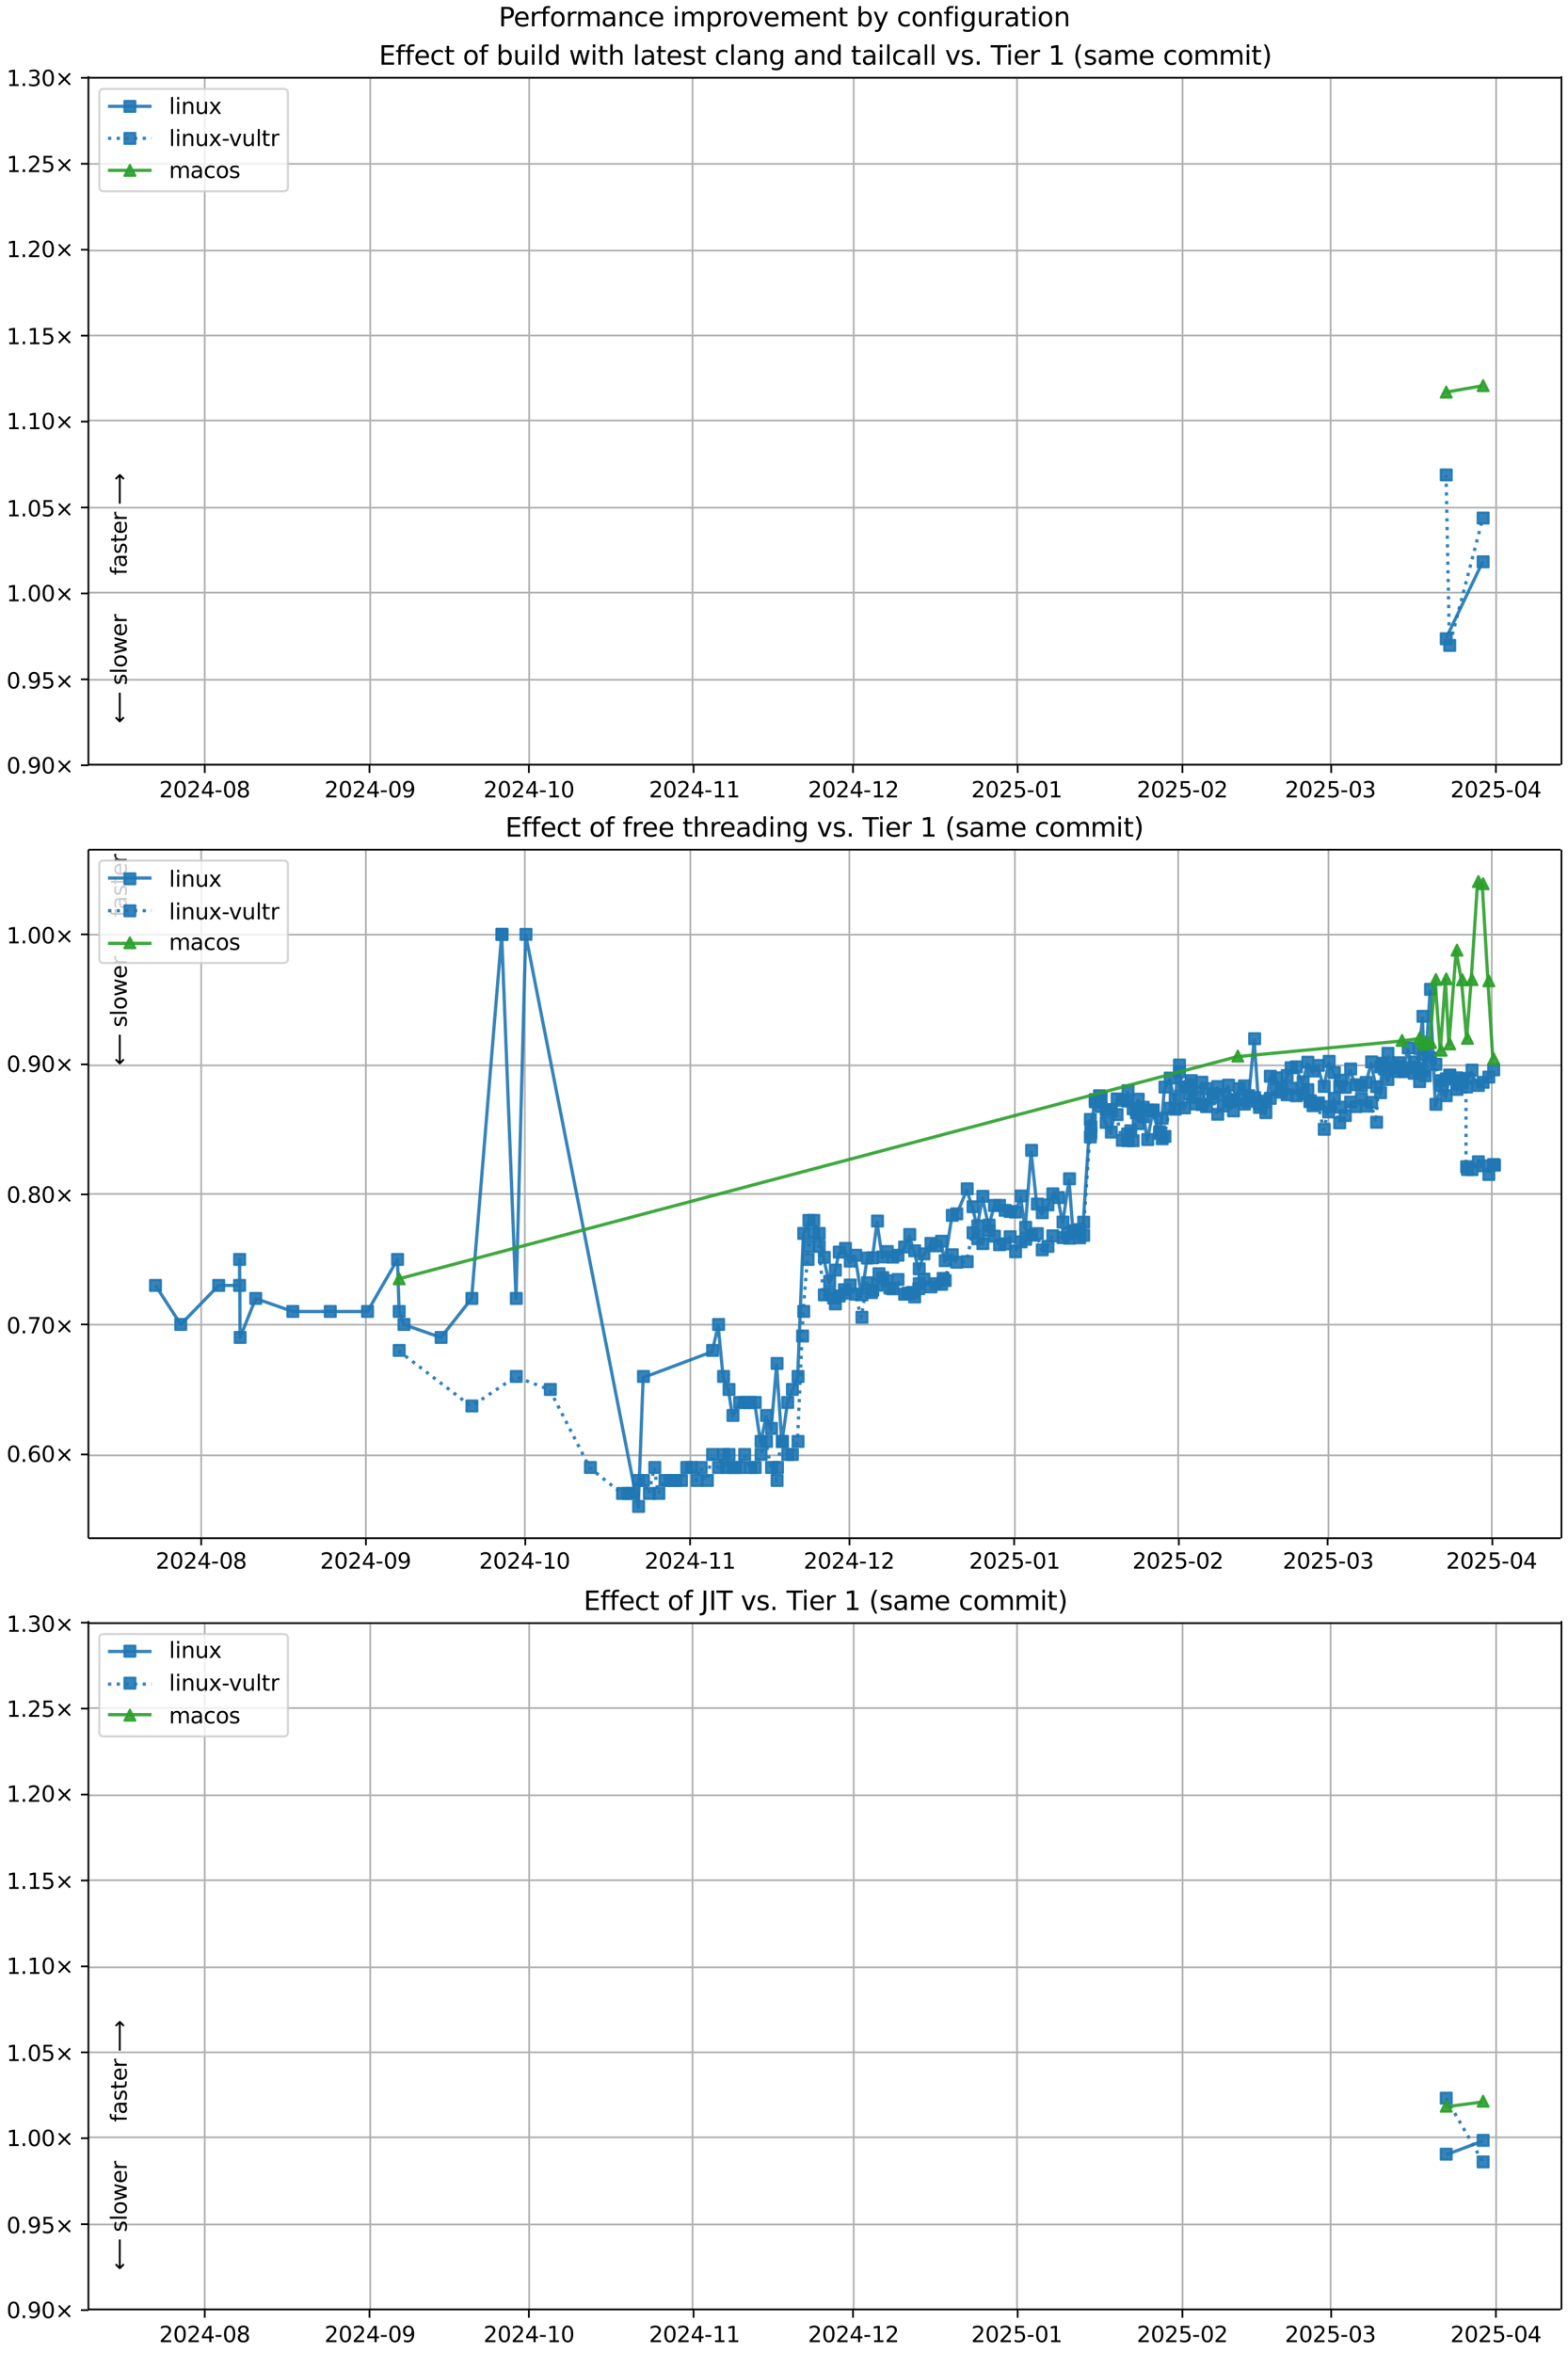 <?xml version="1.0" encoding="UTF-8"?>
<!DOCTYPE svg  PUBLIC '-//W3C//DTD SVG 1.1//EN'  'http://www.w3.org/Graphics/SVG/1.1/DTD/svg11.dtd'>
<svg width="720pt" height="1080pt" version="1.1" viewBox="0 0 720 1080" xmlns="http://www.w3.org/2000/svg" xmlns:xlink="http://www.w3.org/1999/xlink">
<defs>
<style type="text/css">*{stroke-linejoin: round; stroke-linecap: butt}</style>
</defs>
<path d="m0 1080h720v-1080h-720z" fill="#fff"/>
<path d="m40.6 351h676v-316h-676z" fill="#fff"/>
<path d="m94 351v-316" clip-path="url(#h)" fill="none" stroke="#b0b0b0" stroke-linecap="square" stroke-width=".8"/>
<defs>
<path id="f" d="m0 0v3.5" stroke="#000" stroke-width=".8"/>
</defs>
<use x="94.021" y="351.265" stroke="#000000" stroke-width=".8" xlink:href="#f"/>
<g transform="translate(73.1 366) scale(.1 -.1)">
<defs>
<path id="c" transform="scale(.016)" d="m1228 531h2203v-531h-2962v531q359 372 979 998 621 627 780 809 303 340 423 576 121 236 121 464 0 372-261 606-261 235-680 235-297 0-627-103-329-103-704-313v638q381 153 712 231 332 78 607 78 725 0 1156-363 431-362 431-968 0-288-108-546-107-257-392-607-78-91-497-524-418-433-1181-1211z"/>
<path id="b" transform="scale(.016)" d="m2034 4250q-487 0-733-480-245-479-245-1442 0-959 245-1439 246-480 733-480 491 0 736 480 246 480 246 1439 0 963-246 1442-245 480-736 480zm0 500q785 0 1199-621 414-620 414-1801 0-1178-414-1799-414-620-1199-620-784 0-1198 620-414 621-414 1799 0 1181 414 1801 414 621 1198 621z"/>
<path id="t" transform="scale(.016)" d="m2419 4116-1594-2491h1594v2491zm-166 550h794v-3041h666v-525h-666v-1100h-628v1100h-2106v609l1940 2957z"/>
<path id="e" transform="scale(.016)" d="m313 2009h1684v-512h-1684v512z"/>
<path id="ai" transform="scale(.016)" d="m2034 2216q-450 0-708-241-257-241-257-662 0-422 257-663 258-241 708-241t709 242q260 243 260 662 0 421-258 662-257 241-711 241zm-631 268q-406 100-633 378-226 279-226 679 0 559 398 884 399 325 1092 325 697 0 1094-325t397-884q0-400-227-679-226-278-629-378 456-106 710-416 255-309 255-755 0-679-414-1042-414-362-1186-362-771 0-1186 362-414 363-414 1042 0 446 256 755 257 310 713 416zm-231 997q0-362 226-565 227-203 636-203 407 0 636 203 230 203 230 565 0 363-230 566-229 203-636 203-409 0-636-203-226-203-226-566z"/>
</defs>
<use xlink:href="#c"/>
<use transform="translate(63.6)" xlink:href="#b"/>
<use transform="translate(127)" xlink:href="#c"/>
<use transform="translate(191)" xlink:href="#t"/>
<use transform="translate(254)" xlink:href="#e"/>
<use transform="translate(291)" xlink:href="#b"/>
<use transform="translate(354)" xlink:href="#ai"/>
</g>
<path d="m170 351v-316" clip-path="url(#h)" fill="none" stroke="#b0b0b0" stroke-linecap="square" stroke-width=".8"/>
<use x="169.655" y="351.265" stroke="#000000" stroke-width=".8" xlink:href="#f"/>
<g transform="translate(149 366) scale(.1 -.1)">
<defs>
<path id="ac" transform="scale(.016)" d="m703 97v575q238-113 481-172 244-59 479-59 625 0 954 420 330 420 377 1277-181-269-460-413-278-144-615-144-700 0-1108 423-408 424-408 1159 0 718 425 1152 425 435 1131 435 810 0 1236-621 427-620 427-1801 0-1103-524-1761-523-658-1407-658-238 0-482 47-243 47-506 141zm1256 1978q425 0 673 290 249 291 249 798 0 503-249 795-248 292-673 292t-673-292-248-795q0-507 248-798 248-290 673-290z"/>
</defs>
<use xlink:href="#c"/>
<use transform="translate(63.6)" xlink:href="#b"/>
<use transform="translate(127)" xlink:href="#c"/>
<use transform="translate(191)" xlink:href="#t"/>
<use transform="translate(254)" xlink:href="#e"/>
<use transform="translate(291)" xlink:href="#b"/>
<use transform="translate(354)" xlink:href="#ac"/>
</g>
<path d="m243 351v-316" clip-path="url(#h)" fill="none" stroke="#b0b0b0" stroke-linecap="square" stroke-width=".8"/>
<use x="242.848" y="351.265" stroke="#000000" stroke-width=".8" xlink:href="#f"/>
<g transform="translate(222 366) scale(.1 -.1)">
<defs>
<path id="d" transform="scale(.016)" d="m794 531h1031v3560l-1122-225v575l1116 225h631v-4135h1031v-531h-2687v531z"/>
</defs>
<use xlink:href="#c"/>
<use transform="translate(63.6)" xlink:href="#b"/>
<use transform="translate(127)" xlink:href="#c"/>
<use transform="translate(191)" xlink:href="#t"/>
<use transform="translate(254)" xlink:href="#e"/>
<use transform="translate(291)" xlink:href="#d"/>
<use transform="translate(354)" xlink:href="#b"/>
</g>
<path d="m318 351v-316" clip-path="url(#h)" fill="none" stroke="#b0b0b0" stroke-linecap="square" stroke-width=".8"/>
<use x="318.482" y="351.265" stroke="#000000" stroke-width=".8" xlink:href="#f"/>
<g transform="translate(298 366) scale(.1 -.1)">
<use xlink:href="#c"/>
<use transform="translate(63.6)" xlink:href="#b"/>
<use transform="translate(127)" xlink:href="#c"/>
<use transform="translate(191)" xlink:href="#t"/>
<use transform="translate(254)" xlink:href="#e"/>
<use transform="translate(291)" xlink:href="#d"/>
<use transform="translate(354)" xlink:href="#d"/>
</g>
<path d="m392 351v-316" clip-path="url(#h)" fill="none" stroke="#b0b0b0" stroke-linecap="square" stroke-width=".8"/>
<use x="391.675" y="351.265" stroke="#000000" stroke-width=".8" xlink:href="#f"/>
<g transform="translate(371 366) scale(.1 -.1)">
<use xlink:href="#c"/>
<use transform="translate(63.6)" xlink:href="#b"/>
<use transform="translate(127)" xlink:href="#c"/>
<use transform="translate(191)" xlink:href="#t"/>
<use transform="translate(254)" xlink:href="#e"/>
<use transform="translate(291)" xlink:href="#d"/>
<use transform="translate(354)" xlink:href="#c"/>
</g>
<path d="m467 351v-316" clip-path="url(#h)" fill="none" stroke="#b0b0b0" stroke-linecap="square" stroke-width=".8"/>
<use x="467.308" y="351.265" stroke="#000000" stroke-width=".8" xlink:href="#f"/>
<g transform="translate(446 366) scale(.1 -.1)">
<defs>
<path id="o" transform="scale(.016)" d="m691 4666h2478v-532h-1900v-1143q137 47 274 70 138 23 276 23 781 0 1237-428 457-428 457-1159 0-753-469-1171-469-417-1322-417-294 0-599 50-304 50-629 150v635q281-153 581-228t634-75q541 0 856 284 316 284 316 772 0 487-316 771-315 285-856 285-253 0-505-56-251-56-513-175v2344z"/>
</defs>
<use xlink:href="#c"/>
<use transform="translate(63.6)" xlink:href="#b"/>
<use transform="translate(127)" xlink:href="#c"/>
<use transform="translate(191)" xlink:href="#o"/>
<use transform="translate(254)" xlink:href="#e"/>
<use transform="translate(291)" xlink:href="#b"/>
<use transform="translate(354)" xlink:href="#d"/>
</g>
<path d="m543 351v-316" clip-path="url(#h)" fill="none" stroke="#b0b0b0" stroke-linecap="square" stroke-width=".8"/>
<use x="542.942" y="351.265" stroke="#000000" stroke-width=".8" xlink:href="#f"/>
<g transform="translate(522 366) scale(.1 -.1)">
<use xlink:href="#c"/>
<use transform="translate(63.6)" xlink:href="#b"/>
<use transform="translate(127)" xlink:href="#c"/>
<use transform="translate(191)" xlink:href="#o"/>
<use transform="translate(254)" xlink:href="#e"/>
<use transform="translate(291)" xlink:href="#b"/>
<use transform="translate(354)" xlink:href="#c"/>
</g>
<path d="m611 351v-316" clip-path="url(#h)" fill="none" stroke="#b0b0b0" stroke-linecap="square" stroke-width=".8"/>
<use x="611.256" y="351.265" stroke="#000000" stroke-width=".8" xlink:href="#f"/>
<g transform="translate(590 366) scale(.1 -.1)">
<defs>
<path id="af" transform="scale(.016)" d="m2597 2516q453-97 707-404 255-306 255-756 0-690-475-1069-475-378-1350-378-293 0-604 58t-642 174v609q262-153 574-231 313-78 654-78 593 0 904 234t311 681q0 413-289 645-289 233-804 233h-544v519h569q465 0 712 186t247 536q0 359-255 551-254 193-729 193-260 0-557-57-297-56-653-174v562q360 100 674 150t592 50q719 0 1137-327 419-326 419-882 0-388-222-655t-631-370z"/>
</defs>
<use xlink:href="#c"/>
<use transform="translate(63.6)" xlink:href="#b"/>
<use transform="translate(127)" xlink:href="#c"/>
<use transform="translate(191)" xlink:href="#o"/>
<use transform="translate(254)" xlink:href="#e"/>
<use transform="translate(291)" xlink:href="#b"/>
<use transform="translate(354)" xlink:href="#af"/>
</g>
<path d="m687 351v-316" clip-path="url(#h)" fill="none" stroke="#b0b0b0" stroke-linecap="square" stroke-width=".8"/>
<use x="686.889" y="351.265" stroke="#000000" stroke-width=".8" xlink:href="#f"/>
<g transform="translate(666 366) scale(.1 -.1)">
<use xlink:href="#c"/>
<use transform="translate(63.6)" xlink:href="#b"/>
<use transform="translate(127)" xlink:href="#c"/>
<use transform="translate(191)" xlink:href="#o"/>
<use transform="translate(254)" xlink:href="#e"/>
<use transform="translate(291)" xlink:href="#b"/>
<use transform="translate(354)" xlink:href="#t"/>
</g>
<path d="m40.6 351h676" clip-path="url(#h)" fill="none" stroke="#b0b0b0" stroke-linecap="square" stroke-width=".8"/>
<defs>
<path id="k" d="m0 0h-3.5" stroke="#000" stroke-width=".8"/>
</defs>
<use x="40.646" y="351.265" stroke="#000000" stroke-width=".8" xlink:href="#k"/>
<g transform="translate(3 355) scale(.1 -.1)">
<defs>
<path id="j" transform="scale(.016)" d="m684 794h660v-794h-660v794z"/>
<path id="l" transform="scale(.016)" d="m4488 3438-1429-1435 1429-1428-372-378-1435 1434-1434-1434-369 378 1425 1428-1425 1435 369 378 1434-1435 1435 1435 372-378z"/>
</defs>
<use xlink:href="#b"/>
<use transform="translate(63.6)" xlink:href="#j"/>
<use transform="translate(95.4)" xlink:href="#ac"/>
<use transform="translate(159)" xlink:href="#b"/>
<use transform="translate(223)" xlink:href="#l"/>
</g>
<path d="m40.6 312h676" clip-path="url(#h)" fill="none" stroke="#b0b0b0" stroke-linecap="square" stroke-width=".8"/>
<use x="40.646" y="311.823" stroke="#000000" stroke-width=".8" xlink:href="#k"/>
<g transform="translate(3 316) scale(.1 -.1)">
<use xlink:href="#b"/>
<use transform="translate(63.6)" xlink:href="#j"/>
<use transform="translate(95.4)" xlink:href="#ac"/>
<use transform="translate(159)" xlink:href="#o"/>
<use transform="translate(223)" xlink:href="#l"/>
</g>
<path d="m40.6 272h676" clip-path="url(#h)" fill="none" stroke="#b0b0b0" stroke-linecap="square" stroke-width=".8"/>
<use x="40.646" y="272.382" stroke="#000000" stroke-width=".8" xlink:href="#k"/>
<g transform="translate(3 276) scale(.1 -.1)">
<use xlink:href="#d"/>
<use transform="translate(63.6)" xlink:href="#j"/>
<use transform="translate(95.4)" xlink:href="#b"/>
<use transform="translate(159)" xlink:href="#b"/>
<use transform="translate(223)" xlink:href="#l"/>
</g>
<path d="m40.6 233h676" clip-path="url(#h)" fill="none" stroke="#b0b0b0" stroke-linecap="square" stroke-width=".8"/>
<use x="40.646" y="232.94" stroke="#000000" stroke-width=".8" xlink:href="#k"/>
<g transform="translate(3 237) scale(.1 -.1)">
<use xlink:href="#d"/>
<use transform="translate(63.6)" xlink:href="#j"/>
<use transform="translate(95.4)" xlink:href="#b"/>
<use transform="translate(159)" xlink:href="#o"/>
<use transform="translate(223)" xlink:href="#l"/>
</g>
<path d="m40.6 193h676" clip-path="url(#h)" fill="none" stroke="#b0b0b0" stroke-linecap="square" stroke-width=".8"/>
<use x="40.646" y="193.499" stroke="#000000" stroke-width=".8" xlink:href="#k"/>
<g transform="translate(3 197) scale(.1 -.1)">
<use xlink:href="#d"/>
<use transform="translate(63.6)" xlink:href="#j"/>
<use transform="translate(95.4)" xlink:href="#d"/>
<use transform="translate(159)" xlink:href="#b"/>
<use transform="translate(223)" xlink:href="#l"/>
</g>
<path d="m40.6 154h676" clip-path="url(#h)" fill="none" stroke="#b0b0b0" stroke-linecap="square" stroke-width=".8"/>
<use x="40.646" y="154.057" stroke="#000000" stroke-width=".8" xlink:href="#k"/>
<g transform="translate(3 158) scale(.1 -.1)">
<use xlink:href="#d"/>
<use transform="translate(63.6)" xlink:href="#j"/>
<use transform="translate(95.4)" xlink:href="#d"/>
<use transform="translate(159)" xlink:href="#o"/>
<use transform="translate(223)" xlink:href="#l"/>
</g>
<path d="m40.6 115h676" clip-path="url(#h)" fill="none" stroke="#b0b0b0" stroke-linecap="square" stroke-width=".8"/>
<use x="40.646" y="114.616" stroke="#000000" stroke-width=".8" xlink:href="#k"/>
<g transform="translate(3 118) scale(.1 -.1)">
<use xlink:href="#d"/>
<use transform="translate(63.6)" xlink:href="#j"/>
<use transform="translate(95.4)" xlink:href="#c"/>
<use transform="translate(159)" xlink:href="#b"/>
<use transform="translate(223)" xlink:href="#l"/>
</g>
<path d="m40.6 75.2h676" clip-path="url(#h)" fill="none" stroke="#b0b0b0" stroke-linecap="square" stroke-width=".8"/>
<use x="40.646" y="75.174" stroke="#000000" stroke-width=".8" xlink:href="#k"/>
<g transform="translate(3 79) scale(.1 -.1)">
<use xlink:href="#d"/>
<use transform="translate(63.6)" xlink:href="#j"/>
<use transform="translate(95.4)" xlink:href="#c"/>
<use transform="translate(159)" xlink:href="#o"/>
<use transform="translate(223)" xlink:href="#l"/>
</g>
<path d="m40.6 35.7h676" clip-path="url(#h)" fill="none" stroke="#b0b0b0" stroke-linecap="square" stroke-width=".8"/>
<use x="40.646" y="35.733" stroke="#000000" stroke-width=".8" xlink:href="#k"/>
<g transform="translate(3 39.5) scale(.1 -.1)">
<use xlink:href="#d"/>
<use transform="translate(63.6)" xlink:href="#j"/>
<use transform="translate(95.4)" xlink:href="#af"/>
<use transform="translate(159)" xlink:href="#b"/>
<use transform="translate(223)" xlink:href="#l"/>
</g>
<path d="m664 293 16.9-35.3" clip-path="url(#h)" fill="none" stroke="#1f77b4" stroke-linecap="square" stroke-opacity=".9" stroke-width="1.5"/>
<defs>
<path id="a" d="m-2.5 2.5h5v-5h-5z" stroke="#1f77b4" stroke-opacity=".9"/>
</defs>
<g clip-path="url(#h)" fill="#1f77b4" fill-opacity=".9" stroke="#1f77b4" stroke-opacity=".9">
<use x="664.092" y="293.173" xlink:href="#a"/>
<use x="681.02" y="257.863" xlink:href="#a"/>
</g>
<g stroke="#1f77b4" stroke-opacity=".9">
<path d="m664 218 1.59 78.3 15.3-58.5" clip-path="url(#h)" fill="none" stroke-dasharray="1.5,2.475" stroke-width="1.5"/>
<g clip-path="url(#h)" fill="#1f77b4" fill-opacity=".9">
<use x="664.092" y="217.973" xlink:href="#a"/>
<use x="665.687" y="296.237" xlink:href="#a"/>
<use x="681.02" y="237.787" xlink:href="#a"/>
</g>
</g>
<path d="m664 180 16.9-2.98" clip-path="url(#h)" fill="none" stroke="#2ca02c" stroke-linecap="square" stroke-opacity=".9" stroke-width="1.5"/>
<defs>
<path id="i" d="m0-2.5-2.5 5h5z" stroke="#2ca02c" stroke-opacity=".9"/>
</defs>
<g clip-path="url(#h)" fill="#2ca02c" fill-opacity=".9" stroke="#2ca02c" stroke-opacity=".9">
<use x="664.092" y="179.969" xlink:href="#i"/>
<use x="681.02" y="176.993" xlink:href="#i"/>
</g>
<path d="m40.6 351v-316" fill="none" stroke="#000" stroke-linecap="square" stroke-width=".8"/>
<path d="m717 351v-316" fill="none" stroke="#000" stroke-linecap="square" stroke-width=".8"/>
<path d="m40.6 351h676" fill="none" stroke="#000" stroke-linecap="square" stroke-width=".8"/>
<path d="m40.6 35.7h676" fill="none" stroke="#000" stroke-linecap="square" stroke-width=".8"/>
<g clip-path="url(#h)">
<g transform="translate(58.2 264) rotate(-90) scale(.1 -.1)">
<defs>
<path id="y" transform="scale(.016)" d="m2375 4863v-479h-550q-309 0-430-125-120-125-120-450v-309h947v-447h-947v-3053h-578v3053h-550v447h550v244q0 584 272 851 272 268 862 268h544z"/>
<path id="u" transform="scale(.016)" d="m2194 1759q-697 0-966-159t-269-544q0-306 202-486 202-179 548-179 479 0 768 339t289 901v128h-572zm1147 238v-2e3h-575v531q-197-318-491-470t-719-152q-537 0-855 302-317 302-317 808 0 590 395 890 396 300 1180 300h807v57q0 397-261 614t-733 217q-300 0-585-72-284-72-546-216v532q315 122 612 182 297 61 578 61 760 0 1135-394 375-393 375-1193z"/>
<path id="v" transform="scale(.016)" d="m2834 3397v-544q-243 125-506 187-262 63-544 63-428 0-642-131t-214-394q0-200 153-314t616-217l197-44q612-131 870-370t258-667q0-488-386-773-386-284-1061-284-281 0-586 55t-642 164v594q319-166 628-249 309-82 613-82 406 0 624 139 219 139 219 392 0 234-158 359-157 125-692 241l-200 47q-534 112-772 345-237 233-237 639 0 494 350 762 350 269 994 269 318 0 599-47 282-46 519-140z"/>
<path id="p" transform="scale(.016)" d="m1172 4494v-994h1184v-447h-1184v-1900q0-428 117-550t477-122h590v-481h-590q-666 0-919 248-253 249-253 905v1900h-422v447h422v994h578z"/>
<path id="m" transform="scale(.016)" d="m3597 1894v-281h-2644q38-594 358-905t892-311q331 0 642 81t618 244v-544q-310-131-635-200t-659-69q-838 0-1327 487-489 488-489 1320 0 859 464 1363 464 505 1252 505 706 0 1117-455 411-454 411-1235zm-575 169q-6 471-264 752-258 282-683 282-481 0-770-272t-333-766l2050 4z"/>
<path id="r" transform="scale(.016)" d="m2631 2963q-97 56-211 82-114 27-251 27-488 0-749-317t-261-911v-1844h-578v3500h578v-544q182 319 472 473 291 155 707 155 59 0 131-8 72-7 159-23l3-590z"/>
<path id="ao" transform="scale(.016)" d="m8863 2147v-281l-1229-1228-375 375 729 728h-7622v531h7622l-729 728 375 375 1229-1228z"/>
</defs>
<use xlink:href="#y"/>
<use transform="translate(35.2)" xlink:href="#u"/>
<use transform="translate(96.5)" xlink:href="#v"/>
<use transform="translate(149)" xlink:href="#p"/>
<use transform="translate(188)" xlink:href="#m"/>
<use transform="translate(249)" xlink:href="#r"/>
<use transform="translate(290)" xlink:href="#DejaVuSans-20"/>
<use transform="translate(322)" xlink:href="#ao"/>
</g>
</g>
<g clip-path="url(#h)">
<g transform="translate(58.2 332) rotate(-90) scale(.1 -.1)">
<defs>
<path id="ap" transform="scale(.016)" d="m313 1866v281l1228 1228 375-375-728-728h7621v-531h-7621l728-728-375-375-1228 1228z"/>
<path id="s" transform="scale(.016)" d="m603 4863h575v-4863h-575v4863z"/>
<path id="w" transform="scale(.016)" d="m1959 3097q-462 0-731-361t-269-989 267-989q268-361 733-361 460 0 728 362 269 363 269 988 0 622-269 986-268 364-728 364zm0 487q750 0 1178-488 429-487 429-1349 0-859-429-1349-428-489-1178-489-753 0-1180 489-426 490-426 1349 0 862 426 1349 427 488 1180 488z"/>
<path id="ag" transform="scale(.016)" d="m269 3500h575l719-2731 715 2731h678l719-2731 716 2731h575l-916-3500h-678l-753 2869-756-2869h-679l-915 3500z"/>
</defs>
<use xlink:href="#ap"/>
<use transform="translate(143)" xlink:href="#DejaVuSans-20"/>
<use transform="translate(175)" xlink:href="#v"/>
<use transform="translate(227)" xlink:href="#s"/>
<use transform="translate(255)" xlink:href="#w"/>
<use transform="translate(316)" xlink:href="#ag"/>
<use transform="translate(398)" xlink:href="#m"/>
<use transform="translate(460)" xlink:href="#r"/>
</g>
</g>
<g transform="translate(174 29.7) scale(.12 -.12)">
<defs>
<path id="al" transform="scale(.016)" d="m628 4666h2950v-532h-2319v-1381h2222v-531h-2222v-1691h2375v-531h-3006v4666z"/>
<path id="aa" transform="scale(.016)" d="m3122 3366v-538q-244 135-489 202t-495 67q-560 0-870-355-309-354-309-995t309-996q310-354 870-354 250 0 495 67t489 202v-532q-241-112-499-168-257-57-548-57-791 0-1257 497-465 497-465 1341 0 856 470 1346 471 491 1290 491 265 0 518-55 253-54 491-163z"/>
<path id="ar" transform="scale(.016)" d="m3116 1747q0 634-261 995t-717 361q-457 0-718-361t-261-995 261-995 718-361q456 0 717 361t261 995zm-1957 1222q182 312 458 463 277 152 661 152 638 0 1036-506 399-506 399-1331t-399-1332q-398-506-1036-506-384 0-661 152-276 152-458 464v-525h-578v4863h578v-1894z"/>
<path id="ab" transform="scale(.016)" d="m544 1381v2119h575v-2097q0-497 193-746 194-248 582-248 465 0 735 297 271 297 271 810v1984h575v-3500h-575v538q-209-319-486-474-276-155-642-155-603 0-916 375-312 375-312 1097zm1447 2203z"/>
<path id="q" transform="scale(.016)" d="m603 3500h575v-3500h-575v3500zm0 1363h575v-729h-575v729z"/>
<path id="ak" transform="scale(.016)" d="m2906 2969v1894h575v-4863h-575v525q-181-312-458-464-276-152-664-152-634 0-1033 506-398 507-398 1332t398 1331q399 506 1033 506 388 0 664-152 277-151 458-463zm-1959-1222q0-634 261-995t717-361 718 361q263 361 263 995t-263 995q-262 361-718 361t-717-361-261-995z"/>
<path id="aq" transform="scale(.016)" d="m3513 2113v-2113h-575v2094q0 497-194 743-194 247-581 247-466 0-735-297-269-296-269-809v-1978h-578v4863h578v-1907q207 316 486 472 280 156 646 156 603 0 912-373 310-373 310-1098z"/>
<path id="z" transform="scale(.016)" d="m3513 2113v-2113h-575v2094q0 497-194 743-194 247-581 247-466 0-735-297-269-296-269-809v-1978h-578v3500h578v-544q207 316 486 472 280 156 646 156 603 0 912-373 310-373 310-1098z"/>
<path id="aj" transform="scale(.016)" d="m2906 1791q0 625-258 968-257 344-723 344-462 0-720-344-258-343-258-968 0-622 258-966t720-344q466 0 723 344 258 344 258 966zm575-1357q0-893-397-1329-396-436-1215-436-303 0-572 45t-522 139v559q253-137 500-202 247-66 503-66 566 0 847 295t281 892v285q-178-310-456-463t-666-153q-643 0-1037 490-394 491-394 1301 0 812 394 1302 394 491 1037 491 388 0 666-153t456-462v531h575v-3066z"/>
<path id="ad" transform="scale(.016)" d="m191 3500h609l1094-2937 1094 2937h609l-1313-3500h-781l-1312 3500z"/>
<path id="ah" transform="scale(.016)" d="m-19 4666h3947v-532h-1656v-4134h-634v4134h-1657v532z"/>
<path id="an" transform="scale(.016)" d="m1984 4856q-418-718-622-1422-203-703-203-1425 0-721 205-1429t620-1424h-500q-468 735-701 1444t-233 1409q0 697 231 1403 232 707 703 1444h500z"/>
<path id="x" transform="scale(.016)" d="m3328 2828q216 388 516 572t706 184q547 0 844-383 297-382 297-1088v-2113h-578v2094q0 503-179 746-178 244-543 244-447 0-707-297-259-296-259-809v-1978h-578v2094q0 506-178 748t-550 242q-441 0-701-298-259-298-259-808v-1978h-578v3500h578v-544q197 322 472 475t653 153q382 0 649-194 267-193 395-562z"/>
<path id="am" transform="scale(.016)" d="m513 4856h500q468-737 701-1444 233-706 233-1403 0-700-233-1409t-701-1444h-500q415 716 620 1424t205 1429q0 722-205 1425-205 704-620 1422z"/>
</defs>
<use xlink:href="#al"/>
<use transform="translate(63.2)" xlink:href="#y"/>
<use transform="translate(98.4)" xlink:href="#y"/>
<use transform="translate(134)" xlink:href="#m"/>
<use transform="translate(195)" xlink:href="#aa"/>
<use transform="translate(250)" xlink:href="#p"/>
<use transform="translate(289)" xlink:href="#DejaVuSans-20"/>
<use transform="translate(321)" xlink:href="#w"/>
<use transform="translate(382)" xlink:href="#y"/>
<use transform="translate(417)" xlink:href="#DejaVuSans-20"/>
<use transform="translate(449)" xlink:href="#ar"/>
<use transform="translate(513)" xlink:href="#ab"/>
<use transform="translate(576)" xlink:href="#q"/>
<use transform="translate(604)" xlink:href="#s"/>
<use transform="translate(632)" xlink:href="#ak"/>
<use transform="translate(695)" xlink:href="#DejaVuSans-20"/>
<use transform="translate(727)" xlink:href="#ag"/>
<use transform="translate(809)" xlink:href="#q"/>
<use transform="translate(837)" xlink:href="#p"/>
<use transform="translate(876)" xlink:href="#aq"/>
<use transform="translate(939)" xlink:href="#DejaVuSans-20"/>
<use transform="translate(971)" xlink:href="#s"/>
<use transform="translate(999)" xlink:href="#u"/>
<use transform="translate(1060)" xlink:href="#p"/>
<use transform="translate(1099)" xlink:href="#m"/>
<use transform="translate(1161)" xlink:href="#v"/>
<use transform="translate(1213)" xlink:href="#p"/>
<use transform="translate(1252)" xlink:href="#DejaVuSans-20"/>
<use transform="translate(1284)" xlink:href="#aa"/>
<use transform="translate(1339)" xlink:href="#s"/>
<use transform="translate(1367)" xlink:href="#u"/>
<use transform="translate(1428)" xlink:href="#z"/>
<use transform="translate(1491)" xlink:href="#aj"/>
<use transform="translate(1555)" xlink:href="#DejaVuSans-20"/>
<use transform="translate(1586)" xlink:href="#u"/>
<use transform="translate(1648)" xlink:href="#z"/>
<use transform="translate(1711)" xlink:href="#ak"/>
<use transform="translate(1775)" xlink:href="#DejaVuSans-20"/>
<use transform="translate(1806)" xlink:href="#p"/>
<use transform="translate(1846)" xlink:href="#u"/>
<use transform="translate(1907)" xlink:href="#q"/>
<use transform="translate(1935)" xlink:href="#s"/>
<use transform="translate(1962)" xlink:href="#aa"/>
<use transform="translate(2017)" xlink:href="#u"/>
<use transform="translate(2079)" xlink:href="#s"/>
<use transform="translate(2106)" xlink:href="#s"/>
<use transform="translate(2134)" xlink:href="#DejaVuSans-20"/>
<use transform="translate(2166)" xlink:href="#ad"/>
<use transform="translate(2225)" xlink:href="#v"/>
<use transform="translate(2277)" xlink:href="#j"/>
<use transform="translate(2309)" xlink:href="#DejaVuSans-20"/>
<use transform="translate(2341)" xlink:href="#ah"/>
<use transform="translate(2399)" xlink:href="#q"/>
<use transform="translate(2427)" xlink:href="#m"/>
<use transform="translate(2488)" xlink:href="#r"/>
<use transform="translate(2529)" xlink:href="#DejaVuSans-20"/>
<use transform="translate(2561)" xlink:href="#d"/>
<use transform="translate(2625)" xlink:href="#DejaVuSans-20"/>
<use transform="translate(2656)" xlink:href="#an"/>
<use transform="translate(2696)" xlink:href="#v"/>
<use transform="translate(2748)" xlink:href="#u"/>
<use transform="translate(2809)" xlink:href="#x"/>
<use transform="translate(2906)" xlink:href="#m"/>
<use transform="translate(2968)" xlink:href="#DejaVuSans-20"/>
<use transform="translate(3e3)" xlink:href="#aa"/>
<use transform="translate(3055)" xlink:href="#w"/>
<use transform="translate(3116)" xlink:href="#x"/>
<use transform="translate(3213)" xlink:href="#x"/>
<use transform="translate(3311)" xlink:href="#q"/>
<use transform="translate(3338)" xlink:href="#p"/>
<use transform="translate(3378)" xlink:href="#am"/>
</g>
<path d="m47.6 87.8h82.6q2 0 2-2v-43q0-2-2-2h-82.6q-2 0-2 2v43q0 2 2 2z" fill="#fff" opacity=".8" stroke="#ccc"/>
<path d="m49.6 48.8h10 10" fill="none" stroke="#1f77b4" stroke-linecap="square" stroke-opacity=".9" stroke-width="1.5"/>
<use x="59.646" y="48.831" fill="#1f77b4" fill-opacity=".9" stroke="#1f77b4" stroke-opacity=".9" xlink:href="#a"/>
<g transform="translate(77.6 52.3) scale(.1 -.1)">
<defs>
<path id="ae" transform="scale(.016)" d="m3513 3500-1266-1703 1331-1797h-678l-1019 1375-1018-1375h-679l1360 1831-1244 1669h678l928-1247 928 1247h679z"/>
</defs>
<use xlink:href="#s"/>
<use transform="translate(27.8)" xlink:href="#q"/>
<use transform="translate(55.6)" xlink:href="#z"/>
<use transform="translate(119)" xlink:href="#ab"/>
<use transform="translate(182)" xlink:href="#ae"/>
</g>
<path d="m49.6 63.5h10 10" fill="none" stroke="#1f77b4" stroke-dasharray="1.5,2.475" stroke-opacity=".9" stroke-width="1.5"/>
<use x="59.646" y="63.509" fill="#1f77b4" fill-opacity=".9" stroke="#1f77b4" stroke-opacity=".9" xlink:href="#a"/>
<g transform="translate(77.6 67) scale(.1 -.1)">
<use xlink:href="#s"/>
<use transform="translate(27.8)" xlink:href="#q"/>
<use transform="translate(55.6)" xlink:href="#z"/>
<use transform="translate(119)" xlink:href="#ab"/>
<use transform="translate(182)" xlink:href="#ae"/>
<use transform="translate(242)" xlink:href="#e"/>
<use transform="translate(275)" xlink:href="#ad"/>
<use transform="translate(334)" xlink:href="#ab"/>
<use transform="translate(398)" xlink:href="#s"/>
<use transform="translate(425)" xlink:href="#p"/>
<use transform="translate(465)" xlink:href="#r"/>
</g>
<path d="m49.6 78.2h10 10" fill="none" stroke="#2ca02c" stroke-linecap="square" stroke-opacity=".9" stroke-width="1.5"/>
<use x="59.646" y="78.187" fill="#2ca02c" fill-opacity=".9" stroke="#2ca02c" stroke-opacity=".9" xlink:href="#i"/>
<g transform="translate(77.6 81.7) scale(.1 -.1)">
<use xlink:href="#x"/>
<use transform="translate(97.4)" xlink:href="#u"/>
<use transform="translate(159)" xlink:href="#aa"/>
<use transform="translate(214)" xlink:href="#w"/>
<use transform="translate(275)" xlink:href="#v"/>
</g>
<path d="m40.6 706h676v-316h-676z" fill="#fff"/>
<path d="m92.4 706v-316" clip-path="url(#n)" fill="none" stroke="#b0b0b0" stroke-linecap="square" stroke-width=".8"/>
<use x="92.395" y="705.793" stroke="#000000" stroke-width=".8" xlink:href="#f"/>
<g transform="translate(71.5 720) scale(.1 -.1)">
<use xlink:href="#c"/>
<use transform="translate(63.6)" xlink:href="#b"/>
<use transform="translate(127)" xlink:href="#c"/>
<use transform="translate(191)" xlink:href="#t"/>
<use transform="translate(254)" xlink:href="#e"/>
<use transform="translate(291)" xlink:href="#b"/>
<use transform="translate(354)" xlink:href="#ai"/>
</g>
<path d="m168 706v-316" clip-path="url(#n)" fill="none" stroke="#b0b0b0" stroke-linecap="square" stroke-width=".8"/>
<use x="168.028" y="705.793" stroke="#000000" stroke-width=".8" xlink:href="#f"/>
<g transform="translate(147 720) scale(.1 -.1)">
<use xlink:href="#c"/>
<use transform="translate(63.6)" xlink:href="#b"/>
<use transform="translate(127)" xlink:href="#c"/>
<use transform="translate(191)" xlink:href="#t"/>
<use transform="translate(254)" xlink:href="#e"/>
<use transform="translate(291)" xlink:href="#b"/>
<use transform="translate(354)" xlink:href="#ac"/>
</g>
<path d="m241 706v-316" clip-path="url(#n)" fill="none" stroke="#b0b0b0" stroke-linecap="square" stroke-width=".8"/>
<use x="241.222" y="705.793" stroke="#000000" stroke-width=".8" xlink:href="#f"/>
<g transform="translate(220 720) scale(.1 -.1)">
<use xlink:href="#c"/>
<use transform="translate(63.6)" xlink:href="#b"/>
<use transform="translate(127)" xlink:href="#c"/>
<use transform="translate(191)" xlink:href="#t"/>
<use transform="translate(254)" xlink:href="#e"/>
<use transform="translate(291)" xlink:href="#d"/>
<use transform="translate(354)" xlink:href="#b"/>
</g>
<path d="m317 706v-316" clip-path="url(#n)" fill="none" stroke="#b0b0b0" stroke-linecap="square" stroke-width=".8"/>
<use x="316.855" y="705.793" stroke="#000000" stroke-width=".8" xlink:href="#f"/>
<g transform="translate(296 720) scale(.1 -.1)">
<use xlink:href="#c"/>
<use transform="translate(63.6)" xlink:href="#b"/>
<use transform="translate(127)" xlink:href="#c"/>
<use transform="translate(191)" xlink:href="#t"/>
<use transform="translate(254)" xlink:href="#e"/>
<use transform="translate(291)" xlink:href="#d"/>
<use transform="translate(354)" xlink:href="#d"/>
</g>
<path d="m390 706v-316" clip-path="url(#n)" fill="none" stroke="#b0b0b0" stroke-linecap="square" stroke-width=".8"/>
<use x="390.049" y="705.793" stroke="#000000" stroke-width=".8" xlink:href="#f"/>
<g transform="translate(369 720) scale(.1 -.1)">
<use xlink:href="#c"/>
<use transform="translate(63.6)" xlink:href="#b"/>
<use transform="translate(127)" xlink:href="#c"/>
<use transform="translate(191)" xlink:href="#t"/>
<use transform="translate(254)" xlink:href="#e"/>
<use transform="translate(291)" xlink:href="#d"/>
<use transform="translate(354)" xlink:href="#c"/>
</g>
<path d="m466 706v-316" clip-path="url(#n)" fill="none" stroke="#b0b0b0" stroke-linecap="square" stroke-width=".8"/>
<use x="465.682" y="705.793" stroke="#000000" stroke-width=".8" xlink:href="#f"/>
<g transform="translate(445 720) scale(.1 -.1)">
<use xlink:href="#c"/>
<use transform="translate(63.6)" xlink:href="#b"/>
<use transform="translate(127)" xlink:href="#c"/>
<use transform="translate(191)" xlink:href="#o"/>
<use transform="translate(254)" xlink:href="#e"/>
<use transform="translate(291)" xlink:href="#b"/>
<use transform="translate(354)" xlink:href="#d"/>
</g>
<path d="m541 706v-316" clip-path="url(#n)" fill="none" stroke="#b0b0b0" stroke-linecap="square" stroke-width=".8"/>
<use x="541.315" y="705.793" stroke="#000000" stroke-width=".8" xlink:href="#f"/>
<g transform="translate(520 720) scale(.1 -.1)">
<use xlink:href="#c"/>
<use transform="translate(63.6)" xlink:href="#b"/>
<use transform="translate(127)" xlink:href="#c"/>
<use transform="translate(191)" xlink:href="#o"/>
<use transform="translate(254)" xlink:href="#e"/>
<use transform="translate(291)" xlink:href="#b"/>
<use transform="translate(354)" xlink:href="#c"/>
</g>
<path d="m610 706v-316" clip-path="url(#n)" fill="none" stroke="#b0b0b0" stroke-linecap="square" stroke-width=".8"/>
<use x="609.629" y="705.793" stroke="#000000" stroke-width=".8" xlink:href="#f"/>
<g transform="translate(589 720) scale(.1 -.1)">
<use xlink:href="#c"/>
<use transform="translate(63.6)" xlink:href="#b"/>
<use transform="translate(127)" xlink:href="#c"/>
<use transform="translate(191)" xlink:href="#o"/>
<use transform="translate(254)" xlink:href="#e"/>
<use transform="translate(291)" xlink:href="#b"/>
<use transform="translate(354)" xlink:href="#af"/>
</g>
<path d="m685 706v-316" clip-path="url(#n)" fill="none" stroke="#b0b0b0" stroke-linecap="square" stroke-width=".8"/>
<use x="685.263" y="705.793" stroke="#000000" stroke-width=".8" xlink:href="#f"/>
<g transform="translate(664 720) scale(.1 -.1)">
<use xlink:href="#c"/>
<use transform="translate(63.6)" xlink:href="#b"/>
<use transform="translate(127)" xlink:href="#c"/>
<use transform="translate(191)" xlink:href="#o"/>
<use transform="translate(254)" xlink:href="#e"/>
<use transform="translate(291)" xlink:href="#b"/>
<use transform="translate(354)" xlink:href="#t"/>
</g>
<path d="m40.6 668h676" clip-path="url(#n)" fill="none" stroke="#b0b0b0" stroke-linecap="square" stroke-width=".8"/>
<use x="40.646" y="667.58" stroke="#000000" stroke-width=".8" xlink:href="#k"/>
<g transform="translate(3 671) scale(.1 -.1)">
<defs>
<path id="ay" transform="scale(.016)" d="m2113 2584q-425 0-674-291-248-290-248-796 0-503 248-796 249-292 674-292t673 292q248 293 248 796 0 506-248 796-248 291-673 291zm1253 1979v-575q-238 112-480 171-242 60-480 60-625 0-955-422-329-422-376-1275 184 272 462 417 279 145 613 145 703 0 1111-427 408-426 408-1160 0-719-425-1154-425-434-1131-434-810 0-1238 620-428 621-428 1799 0 1106 525 1764t1409 658q238 0 480-47t505-140z"/>
</defs>
<use xlink:href="#b"/>
<use transform="translate(63.6)" xlink:href="#j"/>
<use transform="translate(95.4)" xlink:href="#ay"/>
<use transform="translate(159)" xlink:href="#b"/>
<use transform="translate(223)" xlink:href="#l"/>
</g>
<path d="m40.6 608h676" clip-path="url(#n)" fill="none" stroke="#b0b0b0" stroke-linecap="square" stroke-width=".8"/>
<use x="40.646" y="607.903" stroke="#000000" stroke-width=".8" xlink:href="#k"/>
<g transform="translate(3 612) scale(.1 -.1)">
<defs>
<path id="ax" transform="scale(.016)" d="m525 4666h3e3v-269l-1694-4397h-659l1594 4134h-2241v532z"/>
</defs>
<use xlink:href="#b"/>
<use transform="translate(63.6)" xlink:href="#j"/>
<use transform="translate(95.4)" xlink:href="#ax"/>
<use transform="translate(159)" xlink:href="#b"/>
<use transform="translate(223)" xlink:href="#l"/>
</g>
<path d="m40.6 548h676" clip-path="url(#n)" fill="none" stroke="#b0b0b0" stroke-linecap="square" stroke-width=".8"/>
<use x="40.646" y="548.225" stroke="#000000" stroke-width=".8" xlink:href="#k"/>
<g transform="translate(3 552) scale(.1 -.1)">
<use xlink:href="#b"/>
<use transform="translate(63.6)" xlink:href="#j"/>
<use transform="translate(95.4)" xlink:href="#ai"/>
<use transform="translate(159)" xlink:href="#b"/>
<use transform="translate(223)" xlink:href="#l"/>
</g>
<path d="m40.6 489h676" clip-path="url(#n)" fill="none" stroke="#b0b0b0" stroke-linecap="square" stroke-width=".8"/>
<use x="40.646" y="488.548" stroke="#000000" stroke-width=".8" xlink:href="#k"/>
<g transform="translate(3 492) scale(.1 -.1)">
<use xlink:href="#b"/>
<use transform="translate(63.6)" xlink:href="#j"/>
<use transform="translate(95.4)" xlink:href="#ac"/>
<use transform="translate(159)" xlink:href="#b"/>
<use transform="translate(223)" xlink:href="#l"/>
</g>
<path d="m40.6 429h676" clip-path="url(#n)" fill="none" stroke="#b0b0b0" stroke-linecap="square" stroke-width=".8"/>
<use x="40.646" y="428.871" stroke="#000000" stroke-width=".8" xlink:href="#k"/>
<g transform="translate(3 433) scale(.1 -.1)">
<use xlink:href="#d"/>
<use transform="translate(63.6)" xlink:href="#j"/>
<use transform="translate(95.4)" xlink:href="#b"/>
<use transform="translate(159)" xlink:href="#b"/>
<use transform="translate(223)" xlink:href="#l"/>
</g>
<g stroke="#1f77b4" stroke-opacity=".9">
<path d="m71.4 590 11.6 17.9 17.4-17.9h9.6l0.016-11.9 0.232 35.8 7.17-17.9 17 5.97h34.3l13.8-23.9 0.751 23.9 2.19 5.97 17 5.97 14.1-17.9 13.8-167 6.59 167 4.43-167 51.7 263 2.24-59.7 31.7-11.9 2.75-11.9 2.3 23.9 2.49 5.97 1.8 11.9 3.07-5.97h7.15l2.68 17.9 2.5-11.9 2.31 5.97 2.54-29.8 2.4 35.8 2.49-17.9 2.15-5.97 2.6-5.97 2.61-65.6 2.38-5.97h2.2l2.54 5.97 2.32 11 2.46 11 2.62-5.16 1.78-8.26 2.85-1.69 2.2 5.85 2.52-2.71 2.85 18.1 2.52-16.9 2.45-0.143 2.16-16.9 2.44 16.5 2.07-2.47 2.52 2.58 2.41-0.885 3.01-3.77 2.35-5.73 2.29 7.47 2.08 8.28 2.15-6.88 3.24-4.81 2.21 1.14 2.67-2.13 1.66 8.93 3.26-20.8 2.04-0.693 4.81-11.5 2.67 8.22 2.15 8.81 2.36-13.6 2.87 13.2 2.47-9.02 2.33-0.03 2.54 2.26 2.31 0.536 2.49 0.243 2.52-7.38 2.12 14.4 2.72-35.3 2.63 24.7 2.27 3.97 2.61-3.6 2.24-5.07 2.64 1.7 2.05 11.3 2.98-19.9 1.87 24.5 2.82-1.18 1.81-3.42 3.08-47.2 0.257 3.41 1.97-11.5 2.72 2.15 2.31 7.31 2.35 4.46 2.66-15.2 2.42 0.602 2.4 0.392 0.193-4.76 2.33 8.31 1.58 0.956 0.776-5.4 2.34 3.71 2.01 14.9 2.51-13.2 2.97 9.59 1.17-6.2 1.27-14.3 2.43-4.14 2.27 9.81 1.96-15.8 2.35 19.7 2.38-6.37 0.716-6.15 1.77 7.6 3.08-6.86 2.1 11.2 2.84-4.26 2.34-4.95 2.53 3.74 2.43-4.41 2.27 6.65 2.66-5.03 2.36-1.28 2 5.89 2.7-27.5 2.2 31.5 2.96 2.41 2.03-16.7 2.81 0.706 2.24 4.66 4.49-9.29 2.44-0.393 3.09 6.9 2.16-9.03 2.39 4.05 2.51-2.57 2.62 9.63 2.28-11.5 2.39 5.13 2.43 6.35 0.475-2.84 2.13 3.32 2.45-8.47 2.43 7.22 2.51 0.505 2.18-1.55 2.49-9.4 2.29 11.4 1.83 2.78 0.922-13.5 2.45 7.48 2.28-5.4 2.57-2.32 2.27 3.71 2.19-10.5 2.76 11.7 2.49-11.3 1.52-14.8 1.03 27.3 2.46-39.7 2.46 52.8 2.4-8.63 2.35 4.68 1.59-9.5 3.34 6.6 2.47-4.03 2.34-1.05 2.09-3.81 2.93 7.07 2.16-1.46 2.63-2.39 2.25-3.31v0" clip-path="url(#n)" fill="none" stroke-linecap="square" stroke-width="1.5"/>
<g clip-path="url(#n)" fill="#1f77b4" fill-opacity=".9">
<use x="71.389" y="590" xlink:href="#a"/>
<use x="82.998" y="607.903" xlink:href="#a"/>
<use x="100.419" y="590" xlink:href="#a"/>
<use x="110.017" y="590" xlink:href="#a"/>
<use x="110.033" y="578.064" xlink:href="#a"/>
<use x="110.265" y="613.87" xlink:href="#a"/>
<use x="117.439" y="595.967" xlink:href="#a"/>
<use x="134.478" y="601.935" xlink:href="#a"/>
<use x="151.652" y="601.935" xlink:href="#a"/>
<use x="168.769" y="601.935" xlink:href="#a"/>
<use x="182.552" y="578.064" xlink:href="#a"/>
<use x="183.303" y="601.935" xlink:href="#a"/>
<use x="185.491" y="607.903" xlink:href="#a"/>
<use x="202.541" y="613.87" xlink:href="#a"/>
<use x="216.685" y="595.967" xlink:href="#a"/>
<use x="230.465" y="428.871" xlink:href="#a"/>
<use x="230.491" y="428.871" xlink:href="#a"/>
<use x="237.08" y="595.967" xlink:href="#a"/>
<use x="241.511" y="428.871" xlink:href="#a"/>
<use x="293.232" y="691.451" xlink:href="#a"/>
<use x="295.477" y="631.774" xlink:href="#a"/>
<use x="327.204" y="619.838" xlink:href="#a"/>
<use x="329.959" y="607.903" xlink:href="#a"/>
<use x="332.263" y="631.774" xlink:href="#a"/>
<use x="334.752" y="637.741" xlink:href="#a"/>
<use x="336.556" y="649.677" xlink:href="#a"/>
<use x="339.629" y="643.709" xlink:href="#a"/>
<use x="341.939" y="643.709" xlink:href="#a"/>
<use x="344.627" y="643.709" xlink:href="#a"/>
<use x="346.782" y="643.709" xlink:href="#a"/>
<use x="349.462" y="661.612" xlink:href="#a"/>
<use x="351.966" y="649.677" xlink:href="#a"/>
<use x="354.28" y="655.644" xlink:href="#a"/>
<use x="356.819" y="625.806" xlink:href="#a"/>
<use x="359.219" y="661.612" xlink:href="#a"/>
<use x="361.705" y="643.709" xlink:href="#a"/>
<use x="363.854" y="637.741" xlink:href="#a"/>
<use x="366.455" y="631.774" xlink:href="#a"/>
<use x="369.067" y="566.129" xlink:href="#a"/>
<use x="371.45" y="560.161" xlink:href="#a"/>
<use x="373.65" y="560.161" xlink:href="#a"/>
<use x="376.194" y="566.129" xlink:href="#a"/>
<use x="378.517" y="577.114" xlink:href="#a"/>
<use x="380.978" y="588.121" xlink:href="#a"/>
<use x="383.598" y="582.96" xlink:href="#a"/>
<use x="385.378" y="574.704" xlink:href="#a"/>
<use x="388.225" y="573.013" xlink:href="#a"/>
<use x="390.421" y="578.861" xlink:href="#a"/>
<use x="392.945" y="576.154" xlink:href="#a"/>
<use x="395.793" y="594.296" xlink:href="#a"/>
<use x="398.317" y="577.443" xlink:href="#a"/>
<use x="400.765" y="577.3" xlink:href="#a"/>
<use x="402.925" y="560.45" xlink:href="#a"/>
<use x="405.365" y="576.914" xlink:href="#a"/>
<use x="407.43" y="574.443" xlink:href="#a"/>
<use x="409.951" y="577.022" xlink:href="#a"/>
<use x="412.365" y="576.137" xlink:href="#a"/>
<use x="415.378" y="572.369" xlink:href="#a"/>
<use x="417.731" y="566.639" xlink:href="#a"/>
<use x="420.019" y="574.108" xlink:href="#a"/>
<use x="422.1" y="582.384" xlink:href="#a"/>
<use x="424.249" y="575.508" xlink:href="#a"/>
<use x="427.487" y="570.697" xlink:href="#a"/>
<use x="429.694" y="571.832" xlink:href="#a"/>
<use x="432.367" y="569.704" xlink:href="#a"/>
<use x="434.023" y="578.632" xlink:href="#a"/>
<use x="437.283" y="557.823" xlink:href="#a"/>
<use x="439.32" y="557.129" xlink:href="#a"/>
<use x="444.133" y="545.654" xlink:href="#a"/>
<use x="446.804" y="553.878" xlink:href="#a"/>
<use x="448.958" y="562.688" xlink:href="#a"/>
<use x="451.318" y="549.08" xlink:href="#a"/>
<use x="454.184" y="562.32" xlink:href="#a"/>
<use x="456.65" y="553.297" xlink:href="#a"/>
<use x="458.982" y="553.268" xlink:href="#a"/>
<use x="461.526" y="555.528" xlink:href="#a"/>
<use x="463.839" y="556.064" xlink:href="#a"/>
<use x="466.33" y="556.307" xlink:href="#a"/>
<use x="468.853" y="548.928" xlink:href="#a"/>
<use x="470.973" y="563.297" xlink:href="#a"/>
<use x="473.694" y="527.965" xlink:href="#a"/>
<use x="476.32" y="552.647" xlink:href="#a"/>
<use x="478.59" y="556.618" xlink:href="#a"/>
<use x="481.2" y="553.018" xlink:href="#a"/>
<use x="483.443" y="547.951" xlink:href="#a"/>
<use x="486.078" y="549.651" xlink:href="#a"/>
<use x="488.124" y="560.924" xlink:href="#a"/>
<use x="491.102" y="541.046" xlink:href="#a"/>
<use x="492.973" y="565.592" xlink:href="#a"/>
<use x="495.789" y="564.411" xlink:href="#a"/>
<use x="497.599" y="560.992" xlink:href="#a"/>
<use x="500.681" y="513.816" xlink:href="#a"/>
<use x="500.939" y="517.222" xlink:href="#a"/>
<use x="502.912" y="505.709" xlink:href="#a"/>
<use x="505.628" y="507.856" xlink:href="#a"/>
<use x="507.943" y="515.17" xlink:href="#a"/>
<use x="510.298" y="519.627" xlink:href="#a"/>
<use x="512.962" y="504.392" xlink:href="#a"/>
<use x="515.382" y="504.994" xlink:href="#a"/>
<use x="517.779" y="505.386" xlink:href="#a"/>
<use x="517.972" y="500.623" xlink:href="#a"/>
<use x="520.303" y="508.936" xlink:href="#a"/>
<use x="521.888" y="509.892" xlink:href="#a"/>
<use x="522.664" y="504.497" xlink:href="#a"/>
<use x="525.002" y="508.205" xlink:href="#a"/>
<use x="527.016" y="523.055" xlink:href="#a"/>
<use x="529.524" y="509.899" xlink:href="#a"/>
<use x="532.493" y="519.485" xlink:href="#a"/>
<use x="533.658" y="513.282" xlink:href="#a"/>
<use x="534.929" y="498.972" xlink:href="#a"/>
<use x="537.355" y="494.83" xlink:href="#a"/>
<use x="539.629" y="504.637" xlink:href="#a"/>
<use x="541.589" y="488.823" xlink:href="#a"/>
<use x="543.941" y="508.504" xlink:href="#a"/>
<use x="546.325" y="502.137" xlink:href="#a"/>
<use x="547.042" y="495.985" xlink:href="#a"/>
<use x="548.808" y="503.585" xlink:href="#a"/>
<use x="551.887" y="496.72" xlink:href="#a"/>
<use x="553.986" y="507.943" xlink:href="#a"/>
<use x="556.83" y="503.681" xlink:href="#a"/>
<use x="559.173" y="498.732" xlink:href="#a"/>
<use x="561.707" y="502.469" xlink:href="#a"/>
<use x="564.133" y="498.057" xlink:href="#a"/>
<use x="566.402" y="504.708" xlink:href="#a"/>
<use x="569.066" y="499.678" xlink:href="#a"/>
<use x="571.422" y="498.395" xlink:href="#a"/>
<use x="573.424" y="504.285" xlink:href="#a"/>
<use x="576.119" y="476.753" xlink:href="#a"/>
<use x="578.321" y="508.288" xlink:href="#a"/>
<use x="581.279" y="510.696" xlink:href="#a"/>
<use x="583.31" y="493.984" xlink:href="#a"/>
<use x="586.121" y="494.689" xlink:href="#a"/>
<use x="588.357" y="499.346" xlink:href="#a"/>
<use x="591.024" y="493.674" xlink:href="#a"/>
<use x="592.846" y="490.056" xlink:href="#a"/>
<use x="595.287" y="489.662" xlink:href="#a"/>
<use x="598.38" y="496.567" xlink:href="#a"/>
<use x="600.539" y="487.541" xlink:href="#a"/>
<use x="602.927" y="491.59" xlink:href="#a"/>
<use x="605.436" y="489.022" xlink:href="#a"/>
<use x="608.059" y="498.652" xlink:href="#a"/>
<use x="610.337" y="487.152" xlink:href="#a"/>
<use x="612.723" y="492.283" xlink:href="#a"/>
<use x="615.155" y="498.629" xlink:href="#a"/>
<use x="615.63" y="495.79" xlink:href="#a"/>
<use x="617.76" y="499.106" xlink:href="#a"/>
<use x="620.209" y="490.639" xlink:href="#a"/>
<use x="622.641" y="497.859" xlink:href="#a"/>
<use x="625.151" y="498.364" xlink:href="#a"/>
<use x="627.335" y="496.816" xlink:href="#a"/>
<use x="629.82" y="487.412" xlink:href="#a"/>
<use x="632.112" y="498.769" xlink:href="#a"/>
<use x="633.937" y="501.546" xlink:href="#a"/>
<use x="634.859" y="488.015" xlink:href="#a"/>
<use x="637.311" y="495.493" xlink:href="#a"/>
<use x="639.594" y="490.095" xlink:href="#a"/>
<use x="642.168" y="487.774" xlink:href="#a"/>
<use x="644.436" y="491.484" xlink:href="#a"/>
<use x="646.624" y="480.961" xlink:href="#a"/>
<use x="649.382" y="492.626" xlink:href="#a"/>
<use x="651.876" y="481.279" xlink:href="#a"/>
<use x="653.395" y="466.485" xlink:href="#a"/>
<use x="654.422" y="493.788" xlink:href="#a"/>
<use x="656.877" y="454.087" xlink:href="#a"/>
<use x="659.339" y="506.881" xlink:href="#a"/>
<use x="661.742" y="498.254" xlink:href="#a"/>
<use x="664.092" y="502.938" xlink:href="#a"/>
<use x="665.687" y="493.436" xlink:href="#a"/>
<use x="669.024" y="500.034" xlink:href="#a"/>
<use x="671.498" y="496.002" xlink:href="#a"/>
<use x="673.836" y="494.953" xlink:href="#a"/>
<use x="675.922" y="491.148" xlink:href="#a"/>
<use x="678.855" y="498.215" xlink:href="#a"/>
<use x="681.02" y="496.758" xlink:href="#a"/>
<use x="683.649" y="494.372" xlink:href="#a"/>
<use x="685.895" y="491.066" xlink:href="#a"/>
</g>
</g>
<g stroke="#1f77b4" stroke-opacity=".9">
<path d="m183 620 33.4 25.5 20.4-13.6 15.6 5.97 18.4 35.8 14.8 11.9h4.78l2.59-5.97h2.24l2.72 5.97 2.48-11.9 1.87 11.9 2.79-5.97h7.58l2.44-5.97h2.19l2.59 5.97 1.83-5.97 2.87 5.97 2.38-11.9 2.75 5.97 2.3-5.97 1.24 5.97 1.24-5.97 1.8 5.97h3.07l2.31-5.97 2.69 5.97h2.16l2.68-5.97 2.5-5.97 2.31 11.9 2.54 5.97 0.184-5.97 2.22-11.9 2.49 5.97h2.15l2.6-5.97 2.61-59.7 2.38-29.8 2.2-5.97 2.54 5.97 2.32 22.2 2.46-0.394 1.78 1.84 0.844 2.71 1.78-3.62 2.37-2.89 0.479 1.63 2.2-3.8 2.52 4.2 2.85 10.6 2.52-15.9 1.85 4.53 0.6-1.12 2.16-2.26 0.7-5.32 1.74 1.79 2.07 1.43 1.22 3.42 1.3 0.31 2.41-4.29 3.01 6.77 1.78-0.5 0.577 0.164 1.23-0.516 1.06 2.11 1.89-3.82 0.196-2.27 2.15-2.09 3.24 3.58 2.21-1.5 2.67 0.295 0.707-2.73 0.949 1.01 3.26-11.9 2.04 3.43 4.81-0.251 2.67-13.3 2.15 2.79 2.36 2.21 2.87-6.02 2.47 2.63 2.33 3.92 2.54-0.391 2.31-3.28 2.49 6.9 2.52-4.53 2.12-1.2 2.72-1.86 2.63-0.733 2.27 7.45 2.61-1.58 2.24-4.85 4.68 0.834 2.05-1.74 0.929 2.01 1.87-3.5 2.82 3.32 1.81-1.15 3.08-45.1 0.257-1.74 1.97-15.4 1.96-1.79 0.754 1.18 2.31 5.19 2.35 0.098 2.66 2.19 2.42 11.8 2.4-2.93 0.193 3.1 1.27-4.55 1.06 4.58 1.58-12.8 0.776 4.97 2.34-3.21 2.01-3 2.51-0.082 2.97 10.8 1.17 2.47 1.27-1.08 2.43-12.9 2.27 0.434 1.96-17.1 2.35 6.89 2.38-0.33 0.716-0.826 1.77 8.98 3.08 0.258 2.1-7.34 2.84 2.46 2.34 9.33 2.53-3.79 2.43-1.89 2.27 4.14 2.66-5.16 2.36 2.05 1.86-1.27 0.138-2.62 2.7 0.942 2.2 2.81 2.96-1.27 2.03-1.24 2.81-3.97 2.24 1.19 2.67 1.16 1.82-3.02 2.44 3.46 3.09-0.768 2.16-2.03 0.939 5.48 0.264-0.365 1.19 2.26 1.79-0.593 0.715-0.741 2.62 12.2 2.03-7.98 0.252-2.43 2.39-3.81 2.43 11.2 0.475-7.19 2.13 3.81 2.45-6.17 2.43 2.08 2.51-3.58 2.18 3.38 2.49-1.76 2.29 9.14 1.83-25.4 0.922-1.11 2.45-5.12 2.28 5.81 2.25 2.56 0.323-2.31 2.27 2.37 2.19-1.8 2.76-2.64 1.97 2.78 0.527 6.22 1.52-4.96 1.03-7.43 2.46 1.55 2.46 2.86 2.4 7.52 2.35-0.804 1.59-1.65 3.18 1.17 0.156 2.87 2.47-0.503 1.95 1.85 0.026 36.6 0.366 1.31 2.09 0.028 2.93-3.58 2.16 1.83 2.63 4.01 2.25-4.58 0.361 0.295" clip-path="url(#n)" fill="none" stroke-dasharray="1.5,2.475" stroke-width="1.5"/>
<g clip-path="url(#n)" fill="#1f77b4" fill-opacity=".9">
<use x="183.303" y="619.838" xlink:href="#a"/>
<use x="216.685" y="645.324" xlink:href="#a"/>
<use x="237.08" y="631.774" xlink:href="#a"/>
<use x="252.703" y="637.741" xlink:href="#a"/>
<use x="271.105" y="673.548" xlink:href="#a"/>
<use x="285.858" y="685.483" xlink:href="#a"/>
<use x="288.267" y="685.483" xlink:href="#a"/>
<use x="290.641" y="685.483" xlink:href="#a"/>
<use x="293.232" y="679.515" xlink:href="#a"/>
<use x="295.477" y="679.515" xlink:href="#a"/>
<use x="298.197" y="685.483" xlink:href="#a"/>
<use x="300.677" y="673.548" xlink:href="#a"/>
<use x="302.547" y="685.483" xlink:href="#a"/>
<use x="305.335" y="679.515" xlink:href="#a"/>
<use x="307.8" y="679.515" xlink:href="#a"/>
<use x="310.236" y="679.515" xlink:href="#a"/>
<use x="312.913" y="679.515" xlink:href="#a"/>
<use x="315.352" y="673.548" xlink:href="#a"/>
<use x="317.54" y="673.548" xlink:href="#a"/>
<use x="320.127" y="679.515" xlink:href="#a"/>
<use x="321.957" y="673.548" xlink:href="#a"/>
<use x="324.823" y="679.515" xlink:href="#a"/>
<use x="327.204" y="667.58" xlink:href="#a"/>
<use x="329.959" y="673.548" xlink:href="#a"/>
<use x="332.263" y="667.58" xlink:href="#a"/>
<use x="333.507" y="673.548" xlink:href="#a"/>
<use x="334.752" y="667.58" xlink:href="#a"/>
<use x="336.556" y="673.548" xlink:href="#a"/>
<use x="337.653" y="673.548" xlink:href="#a"/>
<use x="339.629" y="673.548" xlink:href="#a"/>
<use x="341.939" y="667.58" xlink:href="#a"/>
<use x="344.627" y="673.548" xlink:href="#a"/>
<use x="346.782" y="673.548" xlink:href="#a"/>
<use x="349.462" y="667.58" xlink:href="#a"/>
<use x="351.966" y="661.612" xlink:href="#a"/>
<use x="354.28" y="673.548" xlink:href="#a"/>
<use x="356.819" y="679.515" xlink:href="#a"/>
<use x="357.003" y="673.548" xlink:href="#a"/>
<use x="359.219" y="661.612" xlink:href="#a"/>
<use x="361.705" y="667.58" xlink:href="#a"/>
<use x="363.854" y="667.58" xlink:href="#a"/>
<use x="366.455" y="661.612" xlink:href="#a"/>
<use x="368.535" y="613.218" xlink:href="#a"/>
<use x="369.067" y="601.935" xlink:href="#a"/>
<use x="371.051" y="578.064" xlink:href="#a"/>
<use x="371.45" y="572.096" xlink:href="#a"/>
<use x="373.65" y="566.129" xlink:href="#a"/>
<use x="376.194" y="572.096" xlink:href="#a"/>
<use x="378.517" y="594.325" xlink:href="#a"/>
<use x="380.978" y="593.931" xlink:href="#a"/>
<use x="382.754" y="595.769" xlink:href="#a"/>
<use x="383.598" y="598.478" xlink:href="#a"/>
<use x="385.378" y="594.862" xlink:href="#a"/>
<use x="387.745" y="591.967" xlink:href="#a"/>
<use x="388.225" y="593.602" xlink:href="#a"/>
<use x="390.421" y="589.801" xlink:href="#a"/>
<use x="392.945" y="594" xlink:href="#a"/>
<use x="395.793" y="604.632" xlink:href="#a"/>
<use x="398.317" y="588.77" xlink:href="#a"/>
<use x="400.165" y="593.303" xlink:href="#a"/>
<use x="400.765" y="592.183" xlink:href="#a"/>
<use x="402.925" y="589.921" xlink:href="#a"/>
<use x="403.625" y="584.603" xlink:href="#a"/>
<use x="405.365" y="586.389" xlink:href="#a"/>
<use x="407.43" y="587.819" xlink:href="#a"/>
<use x="408.648" y="591.243" xlink:href="#a"/>
<use x="409.951" y="591.553" xlink:href="#a"/>
<use x="412.365" y="587.266" xlink:href="#a"/>
<use x="415.378" y="594.032" xlink:href="#a"/>
<use x="416.731" y="593.702" xlink:href="#a"/>
<use x="417.153" y="593.531" xlink:href="#a"/>
<use x="417.731" y="593.696" xlink:href="#a"/>
<use x="418.957" y="593.18" xlink:href="#a"/>
<use x="420.019" y="595.285" xlink:href="#a"/>
<use x="421.904" y="591.465" xlink:href="#a"/>
<use x="422.1" y="589.195" xlink:href="#a"/>
<use x="424.249" y="587.103" xlink:href="#a"/>
<use x="427.487" y="590.688" xlink:href="#a"/>
<use x="429.694" y="589.19" xlink:href="#a"/>
<use x="432.367" y="589.486" xlink:href="#a"/>
<use x="433.074" y="586.752" xlink:href="#a"/>
<use x="434.023" y="587.759" xlink:href="#a"/>
<use x="437.283" y="575.9" xlink:href="#a"/>
<use x="439.32" y="579.335" xlink:href="#a"/>
<use x="444.133" y="579.084" xlink:href="#a"/>
<use x="446.804" y="565.795" xlink:href="#a"/>
<use x="448.958" y="568.584" xlink:href="#a"/>
<use x="451.318" y="570.789" xlink:href="#a"/>
<use x="454.184" y="564.766" xlink:href="#a"/>
<use x="456.65" y="567.393" xlink:href="#a"/>
<use x="458.982" y="571.315" xlink:href="#a"/>
<use x="461.526" y="570.924" xlink:href="#a"/>
<use x="463.839" y="567.644" xlink:href="#a"/>
<use x="466.33" y="574.549" xlink:href="#a"/>
<use x="468.853" y="570.015" xlink:href="#a"/>
<use x="470.973" y="568.811" xlink:href="#a"/>
<use x="473.694" y="566.949" xlink:href="#a"/>
<use x="476.32" y="566.216" xlink:href="#a"/>
<use x="478.59" y="573.668" xlink:href="#a"/>
<use x="481.2" y="572.086" xlink:href="#a"/>
<use x="483.443" y="567.232" xlink:href="#a"/>
<use x="488.124" y="568.066" xlink:href="#a"/>
<use x="490.173" y="566.329" xlink:href="#a"/>
<use x="491.102" y="568.343" xlink:href="#a"/>
<use x="492.973" y="564.839" xlink:href="#a"/>
<use x="495.789" y="568.158" xlink:href="#a"/>
<use x="497.599" y="567.005" xlink:href="#a"/>
<use x="500.681" y="521.894" xlink:href="#a"/>
<use x="500.939" y="520.153" xlink:href="#a"/>
<use x="502.912" y="504.718" xlink:href="#a"/>
<use x="504.875" y="502.931" xlink:href="#a"/>
<use x="505.628" y="504.109" xlink:href="#a"/>
<use x="507.943" y="509.294" xlink:href="#a"/>
<use x="510.298" y="509.392" xlink:href="#a"/>
<use x="512.962" y="511.584" xlink:href="#a"/>
<use x="515.382" y="523.395" xlink:href="#a"/>
<use x="517.779" y="520.464" xlink:href="#a"/>
<use x="517.972" y="523.562" xlink:href="#a"/>
<use x="519.243" y="519.008" xlink:href="#a"/>
<use x="520.303" y="523.588" xlink:href="#a"/>
<use x="521.888" y="510.774" xlink:href="#a"/>
<use x="522.664" y="515.746" xlink:href="#a"/>
<use x="525.002" y="512.536" xlink:href="#a"/>
<use x="527.016" y="509.534" xlink:href="#a"/>
<use x="529.524" y="509.452" xlink:href="#a"/>
<use x="532.493" y="520.219" xlink:href="#a"/>
<use x="533.658" y="522.689" xlink:href="#a"/>
<use x="534.929" y="521.606" xlink:href="#a"/>
<use x="537.355" y="508.668" xlink:href="#a"/>
<use x="539.629" y="509.102" xlink:href="#a"/>
<use x="541.589" y="492.012" xlink:href="#a"/>
<use x="543.941" y="498.898" xlink:href="#a"/>
<use x="546.325" y="498.568" xlink:href="#a"/>
<use x="547.042" y="497.742" xlink:href="#a"/>
<use x="548.808" y="506.718" xlink:href="#a"/>
<use x="551.887" y="506.976" xlink:href="#a"/>
<use x="553.986" y="499.631" xlink:href="#a"/>
<use x="556.83" y="502.095" xlink:href="#a"/>
<use x="559.173" y="511.428" xlink:href="#a"/>
<use x="561.707" y="507.637" xlink:href="#a"/>
<use x="564.133" y="505.745" xlink:href="#a"/>
<use x="566.402" y="509.889" xlink:href="#a"/>
<use x="569.066" y="504.731" xlink:href="#a"/>
<use x="571.422" y="506.784" xlink:href="#a"/>
<use x="573.286" y="505.51" xlink:href="#a"/>
<use x="573.424" y="502.889" xlink:href="#a"/>
<use x="576.119" y="503.831" xlink:href="#a"/>
<use x="578.321" y="506.639" xlink:href="#a"/>
<use x="581.279" y="505.37" xlink:href="#a"/>
<use x="583.31" y="504.127" xlink:href="#a"/>
<use x="586.121" y="500.159" xlink:href="#a"/>
<use x="588.357" y="501.348" xlink:href="#a"/>
<use x="591.024" y="502.511" xlink:href="#a"/>
<use x="592.846" y="499.49" xlink:href="#a"/>
<use x="595.287" y="502.951" xlink:href="#a"/>
<use x="598.38" y="502.183" xlink:href="#a"/>
<use x="600.539" y="500.15" xlink:href="#a"/>
<use x="601.478" y="505.629" xlink:href="#a"/>
<use x="601.742" y="505.264" xlink:href="#a"/>
<use x="602.927" y="507.526" xlink:href="#a"/>
<use x="604.72" y="506.933" xlink:href="#a"/>
<use x="605.436" y="506.192" xlink:href="#a"/>
<use x="608.059" y="518.355" xlink:href="#a"/>
<use x="610.086" y="510.379" xlink:href="#a"/>
<use x="610.337" y="507.947" xlink:href="#a"/>
<use x="612.723" y="504.137" xlink:href="#a"/>
<use x="615.155" y="515.376" xlink:href="#a"/>
<use x="615.63" y="508.186" xlink:href="#a"/>
<use x="617.76" y="512.001" xlink:href="#a"/>
<use x="620.209" y="505.826" xlink:href="#a"/>
<use x="622.641" y="507.911" xlink:href="#a"/>
<use x="625.151" y="504.331" xlink:href="#a"/>
<use x="627.335" y="507.716" xlink:href="#a"/>
<use x="629.82" y="505.952" xlink:href="#a"/>
<use x="632.112" y="515.097" xlink:href="#a"/>
<use x="633.937" y="489.683" xlink:href="#a"/>
<use x="634.859" y="488.568" xlink:href="#a"/>
<use x="637.311" y="483.452" xlink:href="#a"/>
<use x="639.594" y="489.258" xlink:href="#a"/>
<use x="641.845" y="491.823" xlink:href="#a"/>
<use x="642.168" y="489.514" xlink:href="#a"/>
<use x="644.436" y="491.885" xlink:href="#a"/>
<use x="646.624" y="490.088" xlink:href="#a"/>
<use x="649.382" y="487.451" xlink:href="#a"/>
<use x="651.349" y="490.23" xlink:href="#a"/>
<use x="651.876" y="496.453" xlink:href="#a"/>
<use x="653.395" y="491.498" xlink:href="#a"/>
<use x="654.422" y="484.065" xlink:href="#a"/>
<use x="656.877" y="485.617" xlink:href="#a"/>
<use x="659.339" y="488.477" xlink:href="#a"/>
<use x="661.742" y="495.999" xlink:href="#a"/>
<use x="664.092" y="495.195" xlink:href="#a"/>
<use x="665.687" y="493.543" xlink:href="#a"/>
<use x="668.868" y="494.714" xlink:href="#a"/>
<use x="669.024" y="497.582" xlink:href="#a"/>
<use x="671.498" y="497.079" xlink:href="#a"/>
<use x="673.445" y="498.928" xlink:href="#a"/>
<use x="673.471" y="535.498" xlink:href="#a"/>
<use x="673.836" y="536.804" xlink:href="#a"/>
<use x="675.922" y="536.832" xlink:href="#a"/>
<use x="678.855" y="533.254" xlink:href="#a"/>
<use x="681.02" y="535.083" xlink:href="#a"/>
<use x="683.649" y="539.088" xlink:href="#a"/>
<use x="685.895" y="534.504" xlink:href="#a"/>
<use x="686.256" y="534.799" xlink:href="#a"/>
</g>
</g>
<g stroke="#2ca02c" stroke-opacity=".9">
<path d="m183 587 385-102 75.4-7.18 8.08-1.11 1.52 2.79 1.03-0.939 2.46 0.2 2.46-28.9 2.4 32.5 2.35-32.7 1.59 29.9 3.34-43 2.47 13.6 2.34 26.8 2.09-27 2.93-45 2.16 1.02 2.63 44.6 2.25 35.8" clip-path="url(#n)" fill="none" stroke-linecap="square" stroke-width="1.5"/>
<g clip-path="url(#n)" fill="#2ca02c" fill-opacity=".9">
<use x="183.303" y="586.952" xlink:href="#i"/>
<use x="568.384" y="484.721" xlink:href="#i"/>
<use x="643.795" y="477.541" xlink:href="#i"/>
<use x="651.876" y="476.431" xlink:href="#i"/>
<use x="653.395" y="479.218" xlink:href="#i"/>
<use x="654.422" y="478.278" xlink:href="#i"/>
<use x="656.877" y="478.478" xlink:href="#i"/>
<use x="659.339" y="449.578" xlink:href="#i"/>
<use x="661.742" y="482.032" xlink:href="#i"/>
<use x="664.092" y="449.302" xlink:href="#i"/>
<use x="665.687" y="479.174" xlink:href="#i"/>
<use x="669.024" y="436.129" xlink:href="#i"/>
<use x="671.498" y="449.744" xlink:href="#i"/>
<use x="673.836" y="476.586" xlink:href="#i"/>
<use x="675.922" y="449.629" xlink:href="#i"/>
<use x="678.855" y="404.603" xlink:href="#i"/>
<use x="681.02" y="405.627" xlink:href="#i"/>
<use x="683.649" y="450.184" xlink:href="#i"/>
<use x="685.895" y="485.947" xlink:href="#i"/>
</g>
</g>
<path d="m40.6 706v-316" fill="none" stroke="#000" stroke-linecap="square" stroke-width=".8"/>
<path d="m717 706v-316" fill="none" stroke="#000" stroke-linecap="square" stroke-width=".8"/>
<path d="m40.6 706h676" fill="none" stroke="#000" stroke-linecap="square" stroke-width=".8"/>
<path d="m40.6 390h676" fill="none" stroke="#000" stroke-linecap="square" stroke-width=".8"/>
<g clip-path="url(#n)">
<g transform="translate(58.2 421) rotate(-90) scale(.1 -.1)">
<use xlink:href="#y"/>
<use transform="translate(35.2)" xlink:href="#u"/>
<use transform="translate(96.5)" xlink:href="#v"/>
<use transform="translate(149)" xlink:href="#p"/>
<use transform="translate(188)" xlink:href="#m"/>
<use transform="translate(249)" xlink:href="#r"/>
<use transform="translate(290)" xlink:href="#DejaVuSans-20"/>
<use transform="translate(322)" xlink:href="#ao"/>
</g>
</g>
<g clip-path="url(#n)">
<g transform="translate(58.2 489) rotate(-90) scale(.1 -.1)">
<use xlink:href="#ap"/>
<use transform="translate(143)" xlink:href="#DejaVuSans-20"/>
<use transform="translate(175)" xlink:href="#v"/>
<use transform="translate(227)" xlink:href="#s"/>
<use transform="translate(255)" xlink:href="#w"/>
<use transform="translate(316)" xlink:href="#ag"/>
<use transform="translate(398)" xlink:href="#m"/>
<use transform="translate(460)" xlink:href="#r"/>
</g>
</g>
<g transform="translate(232 384) scale(.12 -.12)">
<use xlink:href="#al"/>
<use transform="translate(63.2)" xlink:href="#y"/>
<use transform="translate(98.4)" xlink:href="#y"/>
<use transform="translate(134)" xlink:href="#m"/>
<use transform="translate(195)" xlink:href="#aa"/>
<use transform="translate(250)" xlink:href="#p"/>
<use transform="translate(289)" xlink:href="#DejaVuSans-20"/>
<use transform="translate(321)" xlink:href="#w"/>
<use transform="translate(382)" xlink:href="#y"/>
<use transform="translate(417)" xlink:href="#DejaVuSans-20"/>
<use transform="translate(449)" xlink:href="#y"/>
<use transform="translate(484)" xlink:href="#r"/>
<use transform="translate(523)" xlink:href="#m"/>
<use transform="translate(585)" xlink:href="#m"/>
<use transform="translate(646)" xlink:href="#DejaVuSans-20"/>
<use transform="translate(678)" xlink:href="#p"/>
<use transform="translate(717)" xlink:href="#aq"/>
<use transform="translate(781)" xlink:href="#r"/>
<use transform="translate(820)" xlink:href="#m"/>
<use transform="translate(881)" xlink:href="#u"/>
<use transform="translate(942)" xlink:href="#ak"/>
<use transform="translate(1006)" xlink:href="#q"/>
<use transform="translate(1034)" xlink:href="#z"/>
<use transform="translate(1097)" xlink:href="#aj"/>
<use transform="translate(1161)" xlink:href="#DejaVuSans-20"/>
<use transform="translate(1192)" xlink:href="#ad"/>
<use transform="translate(1252)" xlink:href="#v"/>
<use transform="translate(1304)" xlink:href="#j"/>
<use transform="translate(1335)" xlink:href="#DejaVuSans-20"/>
<use transform="translate(1367)" xlink:href="#ah"/>
<use transform="translate(1425)" xlink:href="#q"/>
<use transform="translate(1453)" xlink:href="#m"/>
<use transform="translate(1514)" xlink:href="#r"/>
<use transform="translate(1556)" xlink:href="#DejaVuSans-20"/>
<use transform="translate(1587)" xlink:href="#d"/>
<use transform="translate(1651)" xlink:href="#DejaVuSans-20"/>
<use transform="translate(1683)" xlink:href="#an"/>
<use transform="translate(1722)" xlink:href="#v"/>
<use transform="translate(1774)" xlink:href="#u"/>
<use transform="translate(1835)" xlink:href="#x"/>
<use transform="translate(1933)" xlink:href="#m"/>
<use transform="translate(1994)" xlink:href="#DejaVuSans-20"/>
<use transform="translate(2026)" xlink:href="#aa"/>
<use transform="translate(2081)" xlink:href="#w"/>
<use transform="translate(2142)" xlink:href="#x"/>
<use transform="translate(2239)" xlink:href="#x"/>
<use transform="translate(2337)" xlink:href="#q"/>
<use transform="translate(2365)" xlink:href="#p"/>
<use transform="translate(2404)" xlink:href="#am"/>
</g>
<path d="m47.6 442h82.6q2 0 2-2v-43q0-2-2-2h-82.6q-2 0-2 2v43q0 2 2 2z" fill="#fff" opacity=".8" stroke="#ccc"/>
<path d="m49.6 403h10 10" fill="none" stroke="#1f77b4" stroke-linecap="square" stroke-opacity=".9" stroke-width="1.5"/>
<use x="59.646" y="403.359" fill="#1f77b4" fill-opacity=".9" stroke="#1f77b4" stroke-opacity=".9" xlink:href="#a"/>
<g transform="translate(77.6 407) scale(.1 -.1)">
<use xlink:href="#s"/>
<use transform="translate(27.8)" xlink:href="#q"/>
<use transform="translate(55.6)" xlink:href="#z"/>
<use transform="translate(119)" xlink:href="#ab"/>
<use transform="translate(182)" xlink:href="#ae"/>
</g>
<path d="m49.6 418h10 10" fill="none" stroke="#1f77b4" stroke-dasharray="1.5,2.475" stroke-opacity=".9" stroke-width="1.5"/>
<use x="59.646" y="418.038" fill="#1f77b4" fill-opacity=".9" stroke="#1f77b4" stroke-opacity=".9" xlink:href="#a"/>
<g transform="translate(77.6 422) scale(.1 -.1)">
<use xlink:href="#s"/>
<use transform="translate(27.8)" xlink:href="#q"/>
<use transform="translate(55.6)" xlink:href="#z"/>
<use transform="translate(119)" xlink:href="#ab"/>
<use transform="translate(182)" xlink:href="#ae"/>
<use transform="translate(242)" xlink:href="#e"/>
<use transform="translate(275)" xlink:href="#ad"/>
<use transform="translate(334)" xlink:href="#ab"/>
<use transform="translate(398)" xlink:href="#s"/>
<use transform="translate(425)" xlink:href="#p"/>
<use transform="translate(465)" xlink:href="#r"/>
</g>
<path d="m49.6 433h10 10" fill="none" stroke="#2ca02c" stroke-linecap="square" stroke-opacity=".9" stroke-width="1.5"/>
<use x="59.646" y="432.716" fill="#2ca02c" fill-opacity=".9" stroke="#2ca02c" stroke-opacity=".9" xlink:href="#i"/>
<g transform="translate(77.6 436) scale(.1 -.1)">
<use xlink:href="#x"/>
<use transform="translate(97.4)" xlink:href="#u"/>
<use transform="translate(159)" xlink:href="#aa"/>
<use transform="translate(214)" xlink:href="#w"/>
<use transform="translate(275)" xlink:href="#v"/>
</g>
<path d="m40.6 1060h676v-316h-676z" fill="#fff"/>
<path d="m94 1060v-316" clip-path="url(#g)" fill="none" stroke="#b0b0b0" stroke-linecap="square" stroke-width=".8"/>
<use x="94.021" y="1060.322" stroke="#000000" stroke-width=".8" xlink:href="#f"/>
<g transform="translate(73.1 1075) scale(.1 -.1)">
<use xlink:href="#c"/>
<use transform="translate(63.6)" xlink:href="#b"/>
<use transform="translate(127)" xlink:href="#c"/>
<use transform="translate(191)" xlink:href="#t"/>
<use transform="translate(254)" xlink:href="#e"/>
<use transform="translate(291)" xlink:href="#b"/>
<use transform="translate(354)" xlink:href="#ai"/>
</g>
<path d="m170 1060v-316" clip-path="url(#g)" fill="none" stroke="#b0b0b0" stroke-linecap="square" stroke-width=".8"/>
<use x="169.655" y="1060.322" stroke="#000000" stroke-width=".8" xlink:href="#f"/>
<g transform="translate(149 1075) scale(.1 -.1)">
<use xlink:href="#c"/>
<use transform="translate(63.6)" xlink:href="#b"/>
<use transform="translate(127)" xlink:href="#c"/>
<use transform="translate(191)" xlink:href="#t"/>
<use transform="translate(254)" xlink:href="#e"/>
<use transform="translate(291)" xlink:href="#b"/>
<use transform="translate(354)" xlink:href="#ac"/>
</g>
<path d="m243 1060v-316" clip-path="url(#g)" fill="none" stroke="#b0b0b0" stroke-linecap="square" stroke-width=".8"/>
<use x="242.848" y="1060.322" stroke="#000000" stroke-width=".8" xlink:href="#f"/>
<g transform="translate(222 1075) scale(.1 -.1)">
<use xlink:href="#c"/>
<use transform="translate(63.6)" xlink:href="#b"/>
<use transform="translate(127)" xlink:href="#c"/>
<use transform="translate(191)" xlink:href="#t"/>
<use transform="translate(254)" xlink:href="#e"/>
<use transform="translate(291)" xlink:href="#d"/>
<use transform="translate(354)" xlink:href="#b"/>
</g>
<path d="m318 1060v-316" clip-path="url(#g)" fill="none" stroke="#b0b0b0" stroke-linecap="square" stroke-width=".8"/>
<use x="318.482" y="1060.322" stroke="#000000" stroke-width=".8" xlink:href="#f"/>
<g transform="translate(298 1075) scale(.1 -.1)">
<use xlink:href="#c"/>
<use transform="translate(63.6)" xlink:href="#b"/>
<use transform="translate(127)" xlink:href="#c"/>
<use transform="translate(191)" xlink:href="#t"/>
<use transform="translate(254)" xlink:href="#e"/>
<use transform="translate(291)" xlink:href="#d"/>
<use transform="translate(354)" xlink:href="#d"/>
</g>
<path d="m392 1060v-316" clip-path="url(#g)" fill="none" stroke="#b0b0b0" stroke-linecap="square" stroke-width=".8"/>
<use x="391.675" y="1060.322" stroke="#000000" stroke-width=".8" xlink:href="#f"/>
<g transform="translate(371 1075) scale(.1 -.1)">
<use xlink:href="#c"/>
<use transform="translate(63.6)" xlink:href="#b"/>
<use transform="translate(127)" xlink:href="#c"/>
<use transform="translate(191)" xlink:href="#t"/>
<use transform="translate(254)" xlink:href="#e"/>
<use transform="translate(291)" xlink:href="#d"/>
<use transform="translate(354)" xlink:href="#c"/>
</g>
<path d="m467 1060v-316" clip-path="url(#g)" fill="none" stroke="#b0b0b0" stroke-linecap="square" stroke-width=".8"/>
<use x="467.308" y="1060.322" stroke="#000000" stroke-width=".8" xlink:href="#f"/>
<g transform="translate(446 1075) scale(.1 -.1)">
<use xlink:href="#c"/>
<use transform="translate(63.6)" xlink:href="#b"/>
<use transform="translate(127)" xlink:href="#c"/>
<use transform="translate(191)" xlink:href="#o"/>
<use transform="translate(254)" xlink:href="#e"/>
<use transform="translate(291)" xlink:href="#b"/>
<use transform="translate(354)" xlink:href="#d"/>
</g>
<path d="m543 1060v-316" clip-path="url(#g)" fill="none" stroke="#b0b0b0" stroke-linecap="square" stroke-width=".8"/>
<use x="542.942" y="1060.322" stroke="#000000" stroke-width=".8" xlink:href="#f"/>
<g transform="translate(522 1075) scale(.1 -.1)">
<use xlink:href="#c"/>
<use transform="translate(63.6)" xlink:href="#b"/>
<use transform="translate(127)" xlink:href="#c"/>
<use transform="translate(191)" xlink:href="#o"/>
<use transform="translate(254)" xlink:href="#e"/>
<use transform="translate(291)" xlink:href="#b"/>
<use transform="translate(354)" xlink:href="#c"/>
</g>
<path d="m611 1060v-316" clip-path="url(#g)" fill="none" stroke="#b0b0b0" stroke-linecap="square" stroke-width=".8"/>
<use x="611.256" y="1060.322" stroke="#000000" stroke-width=".8" xlink:href="#f"/>
<g transform="translate(590 1075) scale(.1 -.1)">
<use xlink:href="#c"/>
<use transform="translate(63.6)" xlink:href="#b"/>
<use transform="translate(127)" xlink:href="#c"/>
<use transform="translate(191)" xlink:href="#o"/>
<use transform="translate(254)" xlink:href="#e"/>
<use transform="translate(291)" xlink:href="#b"/>
<use transform="translate(354)" xlink:href="#af"/>
</g>
<path d="m687 1060v-316" clip-path="url(#g)" fill="none" stroke="#b0b0b0" stroke-linecap="square" stroke-width=".8"/>
<use x="686.889" y="1060.322" stroke="#000000" stroke-width=".8" xlink:href="#f"/>
<g transform="translate(666 1075) scale(.1 -.1)">
<use xlink:href="#c"/>
<use transform="translate(63.6)" xlink:href="#b"/>
<use transform="translate(127)" xlink:href="#c"/>
<use transform="translate(191)" xlink:href="#o"/>
<use transform="translate(254)" xlink:href="#e"/>
<use transform="translate(291)" xlink:href="#b"/>
<use transform="translate(354)" xlink:href="#t"/>
</g>
<path d="m40.6 1060h676" clip-path="url(#g)" fill="none" stroke="#b0b0b0" stroke-linecap="square" stroke-width=".8"/>
<use x="40.646" y="1060.322" stroke="#000000" stroke-width=".8" xlink:href="#k"/>
<g transform="translate(3 1064) scale(.1 -.1)">
<use xlink:href="#b"/>
<use transform="translate(63.6)" xlink:href="#j"/>
<use transform="translate(95.4)" xlink:href="#ac"/>
<use transform="translate(159)" xlink:href="#b"/>
<use transform="translate(223)" xlink:href="#l"/>
</g>
<path d="m40.6 1021h676" clip-path="url(#g)" fill="none" stroke="#b0b0b0" stroke-linecap="square" stroke-width=".8"/>
<use x="40.646" y="1020.88" stroke="#000000" stroke-width=".8" xlink:href="#k"/>
<g transform="translate(3 1025) scale(.1 -.1)">
<use xlink:href="#b"/>
<use transform="translate(63.6)" xlink:href="#j"/>
<use transform="translate(95.4)" xlink:href="#ac"/>
<use transform="translate(159)" xlink:href="#o"/>
<use transform="translate(223)" xlink:href="#l"/>
</g>
<path d="m40.6 981h676" clip-path="url(#g)" fill="none" stroke="#b0b0b0" stroke-linecap="square" stroke-width=".8"/>
<use x="40.646" y="981.439" stroke="#000000" stroke-width=".8" xlink:href="#k"/>
<g transform="translate(3 985) scale(.1 -.1)">
<use xlink:href="#d"/>
<use transform="translate(63.6)" xlink:href="#j"/>
<use transform="translate(95.4)" xlink:href="#b"/>
<use transform="translate(159)" xlink:href="#b"/>
<use transform="translate(223)" xlink:href="#l"/>
</g>
<path d="m40.6 942h676" clip-path="url(#g)" fill="none" stroke="#b0b0b0" stroke-linecap="square" stroke-width=".8"/>
<use x="40.646" y="941.997" stroke="#000000" stroke-width=".8" xlink:href="#k"/>
<g transform="translate(3 946) scale(.1 -.1)">
<use xlink:href="#d"/>
<use transform="translate(63.6)" xlink:href="#j"/>
<use transform="translate(95.4)" xlink:href="#b"/>
<use transform="translate(159)" xlink:href="#o"/>
<use transform="translate(223)" xlink:href="#l"/>
</g>
<path d="m40.6 903h676" clip-path="url(#g)" fill="none" stroke="#b0b0b0" stroke-linecap="square" stroke-width=".8"/>
<use x="40.646" y="902.556" stroke="#000000" stroke-width=".8" xlink:href="#k"/>
<g transform="translate(3 906) scale(.1 -.1)">
<use xlink:href="#d"/>
<use transform="translate(63.6)" xlink:href="#j"/>
<use transform="translate(95.4)" xlink:href="#d"/>
<use transform="translate(159)" xlink:href="#b"/>
<use transform="translate(223)" xlink:href="#l"/>
</g>
<path d="m40.6 863h676" clip-path="url(#g)" fill="none" stroke="#b0b0b0" stroke-linecap="square" stroke-width=".8"/>
<use x="40.646" y="863.114" stroke="#000000" stroke-width=".8" xlink:href="#k"/>
<g transform="translate(3 867) scale(.1 -.1)">
<use xlink:href="#d"/>
<use transform="translate(63.6)" xlink:href="#j"/>
<use transform="translate(95.4)" xlink:href="#d"/>
<use transform="translate(159)" xlink:href="#o"/>
<use transform="translate(223)" xlink:href="#l"/>
</g>
<path d="m40.6 824h676" clip-path="url(#g)" fill="none" stroke="#b0b0b0" stroke-linecap="square" stroke-width=".8"/>
<use x="40.646" y="823.673" stroke="#000000" stroke-width=".8" xlink:href="#k"/>
<g transform="translate(3 827) scale(.1 -.1)">
<use xlink:href="#d"/>
<use transform="translate(63.6)" xlink:href="#j"/>
<use transform="translate(95.4)" xlink:href="#c"/>
<use transform="translate(159)" xlink:href="#b"/>
<use transform="translate(223)" xlink:href="#l"/>
</g>
<path d="m40.6 784h676" clip-path="url(#g)" fill="none" stroke="#b0b0b0" stroke-linecap="square" stroke-width=".8"/>
<use x="40.646" y="784.231" stroke="#000000" stroke-width=".8" xlink:href="#k"/>
<g transform="translate(3 788) scale(.1 -.1)">
<use xlink:href="#d"/>
<use transform="translate(63.6)" xlink:href="#j"/>
<use transform="translate(95.4)" xlink:href="#c"/>
<use transform="translate(159)" xlink:href="#o"/>
<use transform="translate(223)" xlink:href="#l"/>
</g>
<path d="m40.6 745h676" clip-path="url(#g)" fill="none" stroke="#b0b0b0" stroke-linecap="square" stroke-width=".8"/>
<use x="40.646" y="744.789" stroke="#000000" stroke-width=".8" xlink:href="#k"/>
<g transform="translate(3 749) scale(.1 -.1)">
<use xlink:href="#d"/>
<use transform="translate(63.6)" xlink:href="#j"/>
<use transform="translate(95.4)" xlink:href="#af"/>
<use transform="translate(159)" xlink:href="#b"/>
<use transform="translate(223)" xlink:href="#l"/>
</g>
<g stroke="#1f77b4" stroke-opacity=".9">
<path d="m664 989 16.9-6.34" clip-path="url(#g)" fill="none" stroke-linecap="square" stroke-width="1.5"/>
<g clip-path="url(#g)" fill="#1f77b4" fill-opacity=".9">
<use x="664.092" y="988.745" xlink:href="#a"/>
<use x="681.02" y="982.4" xlink:href="#a"/>
</g>
</g>
<g stroke="#1f77b4" stroke-opacity=".9">
<path d="m664 963 16.9 29.3" clip-path="url(#g)" fill="none" stroke-dasharray="1.5,2.475" stroke-width="1.5"/>
<g clip-path="url(#g)" fill="#1f77b4" fill-opacity=".9">
<use x="664.092" y="963.031" xlink:href="#a"/>
<use x="681.02" y="992.289" xlink:href="#a"/>
</g>
</g>
<g stroke="#2ca02c" stroke-opacity=".9">
<path d="m664 967 16.9-2.27" clip-path="url(#g)" fill="none" stroke-linecap="square" stroke-width="1.5"/>
<g clip-path="url(#g)" fill="#2ca02c" fill-opacity=".9">
<use x="664.092" y="966.706" xlink:href="#i"/>
<use x="681.02" y="964.432" xlink:href="#i"/>
</g>
</g>
<path d="m40.6 1060v-316" fill="none" stroke="#000" stroke-linecap="square" stroke-width=".8"/>
<path d="m717 1060v-316" fill="none" stroke="#000" stroke-linecap="square" stroke-width=".8"/>
<path d="m40.6 1060h676" fill="none" stroke="#000" stroke-linecap="square" stroke-width=".8"/>
<path d="m40.6 745h676" fill="none" stroke="#000" stroke-linecap="square" stroke-width=".8"/>
<g clip-path="url(#g)">
<g transform="translate(58.2 974) rotate(-90) scale(.1 -.1)">
<use xlink:href="#y"/>
<use transform="translate(35.2)" xlink:href="#u"/>
<use transform="translate(96.5)" xlink:href="#v"/>
<use transform="translate(149)" xlink:href="#p"/>
<use transform="translate(188)" xlink:href="#m"/>
<use transform="translate(249)" xlink:href="#r"/>
<use transform="translate(290)" xlink:href="#DejaVuSans-20"/>
<use transform="translate(322)" xlink:href="#ao"/>
</g>
</g>
<g clip-path="url(#g)">
<g transform="translate(58.2 1042) rotate(-90) scale(.1 -.1)">
<use xlink:href="#ap"/>
<use transform="translate(143)" xlink:href="#DejaVuSans-20"/>
<use transform="translate(175)" xlink:href="#v"/>
<use transform="translate(227)" xlink:href="#s"/>
<use transform="translate(255)" xlink:href="#w"/>
<use transform="translate(316)" xlink:href="#ag"/>
<use transform="translate(398)" xlink:href="#m"/>
<use transform="translate(460)" xlink:href="#r"/>
</g>
</g>
<g transform="translate(268 739) scale(.12 -.12)">
<defs>
<path id="av" transform="scale(.016)" d="m628 4666h631v-4341q0-844-320-1225t-1030-381h-240v531h197q418 0 590 235 172 234 172 840v4341z"/>
<path id="aw" transform="scale(.016)" d="m628 4666h631v-4666h-631v4666z"/>
</defs>
<use xlink:href="#al"/>
<use transform="translate(63.2)" xlink:href="#y"/>
<use transform="translate(98.4)" xlink:href="#y"/>
<use transform="translate(134)" xlink:href="#m"/>
<use transform="translate(195)" xlink:href="#aa"/>
<use transform="translate(250)" xlink:href="#p"/>
<use transform="translate(289)" xlink:href="#DejaVuSans-20"/>
<use transform="translate(321)" xlink:href="#w"/>
<use transform="translate(382)" xlink:href="#y"/>
<use transform="translate(417)" xlink:href="#DejaVuSans-20"/>
<use transform="translate(449)" xlink:href="#av"/>
<use transform="translate(479)" xlink:href="#aw"/>
<use transform="translate(508)" xlink:href="#ah"/>
<use transform="translate(569)" xlink:href="#DejaVuSans-20"/>
<use transform="translate(601)" xlink:href="#ad"/>
<use transform="translate(660)" xlink:href="#v"/>
<use transform="translate(712)" xlink:href="#j"/>
<use transform="translate(744)" xlink:href="#DejaVuSans-20"/>
<use transform="translate(776)" xlink:href="#ah"/>
<use transform="translate(834)" xlink:href="#q"/>
<use transform="translate(862)" xlink:href="#m"/>
<use transform="translate(923)" xlink:href="#r"/>
<use transform="translate(964)" xlink:href="#DejaVuSans-20"/>
<use transform="translate(996)" xlink:href="#d"/>
<use transform="translate(1060)" xlink:href="#DejaVuSans-20"/>
<use transform="translate(1092)" xlink:href="#an"/>
<use transform="translate(1131)" xlink:href="#v"/>
<use transform="translate(1183)" xlink:href="#u"/>
<use transform="translate(1244)" xlink:href="#x"/>
<use transform="translate(1341)" xlink:href="#m"/>
<use transform="translate(1403)" xlink:href="#DejaVuSans-20"/>
<use transform="translate(1435)" xlink:href="#aa"/>
<use transform="translate(1490)" xlink:href="#w"/>
<use transform="translate(1551)" xlink:href="#x"/>
<use transform="translate(1648)" xlink:href="#x"/>
<use transform="translate(1746)" xlink:href="#q"/>
<use transform="translate(1773)" xlink:href="#p"/>
<use transform="translate(1813)" xlink:href="#am"/>
</g>
<path d="m47.6 797h82.6q2 0 2-2v-43q0-2-2-2h-82.6q-2 0-2 2v43q0 2 2 2z" fill="#fff" opacity=".8" stroke="#ccc"/>
<path d="m49.6 758h10 10" fill="none" stroke="#1f77b4" stroke-linecap="square" stroke-opacity=".9" stroke-width="1.5"/>
<use x="59.646" y="757.888" fill="#1f77b4" fill-opacity=".9" stroke="#1f77b4" stroke-opacity=".9" xlink:href="#a"/>
<g transform="translate(77.6 761) scale(.1 -.1)">
<use xlink:href="#s"/>
<use transform="translate(27.8)" xlink:href="#q"/>
<use transform="translate(55.6)" xlink:href="#z"/>
<use transform="translate(119)" xlink:href="#ab"/>
<use transform="translate(182)" xlink:href="#ae"/>
</g>
<path d="m49.6 773h10 10" fill="none" stroke="#1f77b4" stroke-dasharray="1.5,2.475" stroke-opacity=".9" stroke-width="1.5"/>
<use x="59.646" y="772.566" fill="#1f77b4" fill-opacity=".9" stroke="#1f77b4" stroke-opacity=".9" xlink:href="#a"/>
<g transform="translate(77.6 776) scale(.1 -.1)">
<use xlink:href="#s"/>
<use transform="translate(27.8)" xlink:href="#q"/>
<use transform="translate(55.6)" xlink:href="#z"/>
<use transform="translate(119)" xlink:href="#ab"/>
<use transform="translate(182)" xlink:href="#ae"/>
<use transform="translate(242)" xlink:href="#e"/>
<use transform="translate(275)" xlink:href="#ad"/>
<use transform="translate(334)" xlink:href="#ab"/>
<use transform="translate(398)" xlink:href="#s"/>
<use transform="translate(425)" xlink:href="#p"/>
<use transform="translate(465)" xlink:href="#r"/>
</g>
<path d="m49.6 787h10 10" fill="none" stroke="#2ca02c" stroke-linecap="square" stroke-opacity=".9" stroke-width="1.5"/>
<use x="59.646" y="787.244" fill="#2ca02c" fill-opacity=".9" stroke="#2ca02c" stroke-opacity=".9" xlink:href="#i"/>
<g transform="translate(77.6 791) scale(.1 -.1)">
<use xlink:href="#x"/>
<use transform="translate(97.4)" xlink:href="#u"/>
<use transform="translate(159)" xlink:href="#aa"/>
<use transform="translate(214)" xlink:href="#w"/>
<use transform="translate(275)" xlink:href="#v"/>
</g>
<g transform="translate(229 12.1) scale(.12 -.12)">
<defs>
<path id="au" transform="scale(.016)" d="m1259 4147v-1753h794q441 0 681 228 241 228 241 650 0 419-241 647-240 228-681 228h-794zm-631 519h1425q785 0 1186-355 402-355 402-1039 0-691-402-1044-401-353-1186-353h-794v-1875h-631v4666z"/>
<path id="at" transform="scale(.016)" d="m1159 525v-1856h-578v4831h578v-531q182 312 458 463 277 152 661 152 638 0 1036-506 399-506 399-1331t-399-1332q-398-506-1036-506-384 0-661 152-276 152-458 464zm1957 1222q0 634-261 995t-717 361q-457 0-718-361t-261-995 261-995 718-361q456 0 717 361t261 995z"/>
<path id="as" transform="scale(.016)" d="m2059-325q-243-625-475-815-231-191-618-191h-460v481h338q237 0 368 113 132 112 291 531l103 262-1415 3444h609l1094-2737 1094 2737h609l-1538-3825z"/>
</defs>
<use xlink:href="#au"/>
<use transform="translate(56.7)" xlink:href="#m"/>
<use transform="translate(118)" xlink:href="#r"/>
<use transform="translate(159)" xlink:href="#y"/>
<use transform="translate(195)" xlink:href="#w"/>
<use transform="translate(256)" xlink:href="#r"/>
<use transform="translate(295)" xlink:href="#x"/>
<use transform="translate(392)" xlink:href="#u"/>
<use transform="translate(454)" xlink:href="#z"/>
<use transform="translate(517)" xlink:href="#aa"/>
<use transform="translate(572)" xlink:href="#m"/>
<use transform="translate(634)" xlink:href="#DejaVuSans-20"/>
<use transform="translate(665)" xlink:href="#q"/>
<use transform="translate(693)" xlink:href="#x"/>
<use transform="translate(791)" xlink:href="#at"/>
<use transform="translate(854)" xlink:href="#r"/>
<use transform="translate(893)" xlink:href="#w"/>
<use transform="translate(954)" xlink:href="#ad"/>
<use transform="translate(1013)" xlink:href="#m"/>
<use transform="translate(1075)" xlink:href="#x"/>
<use transform="translate(1172)" xlink:href="#m"/>
<use transform="translate(1234)" xlink:href="#z"/>
<use transform="translate(1297)" xlink:href="#p"/>
<use transform="translate(1336)" xlink:href="#DejaVuSans-20"/>
<use transform="translate(1368)" xlink:href="#ar"/>
<use transform="translate(1432)" xlink:href="#as"/>
<use transform="translate(1491)" xlink:href="#DejaVuSans-20"/>
<use transform="translate(1523)" xlink:href="#aa"/>
<use transform="translate(1578)" xlink:href="#w"/>
<use transform="translate(1639)" xlink:href="#z"/>
<use transform="translate(1702)" xlink:href="#y"/>
<use transform="translate(1737)" xlink:href="#q"/>
<use transform="translate(1765)" xlink:href="#aj"/>
<use transform="translate(1829)" xlink:href="#ab"/>
<use transform="translate(1892)" xlink:href="#r"/>
<use transform="translate(1933)" xlink:href="#u"/>
<use transform="translate(1994)" xlink:href="#p"/>
<use transform="translate(2034)" xlink:href="#q"/>
<use transform="translate(2061)" xlink:href="#w"/>
<use transform="translate(2123)" xlink:href="#z"/>
</g>
<defs>
<clipPath id="h">
<rect x="40.6" y="35.7" width="676" height="316"/>
</clipPath>
<clipPath id="n">
<rect x="40.6" y="390" width="676" height="316"/>
</clipPath>
<clipPath id="g">
<rect x="40.6" y="745" width="676" height="316"/>
</clipPath>
</defs>
</svg>
